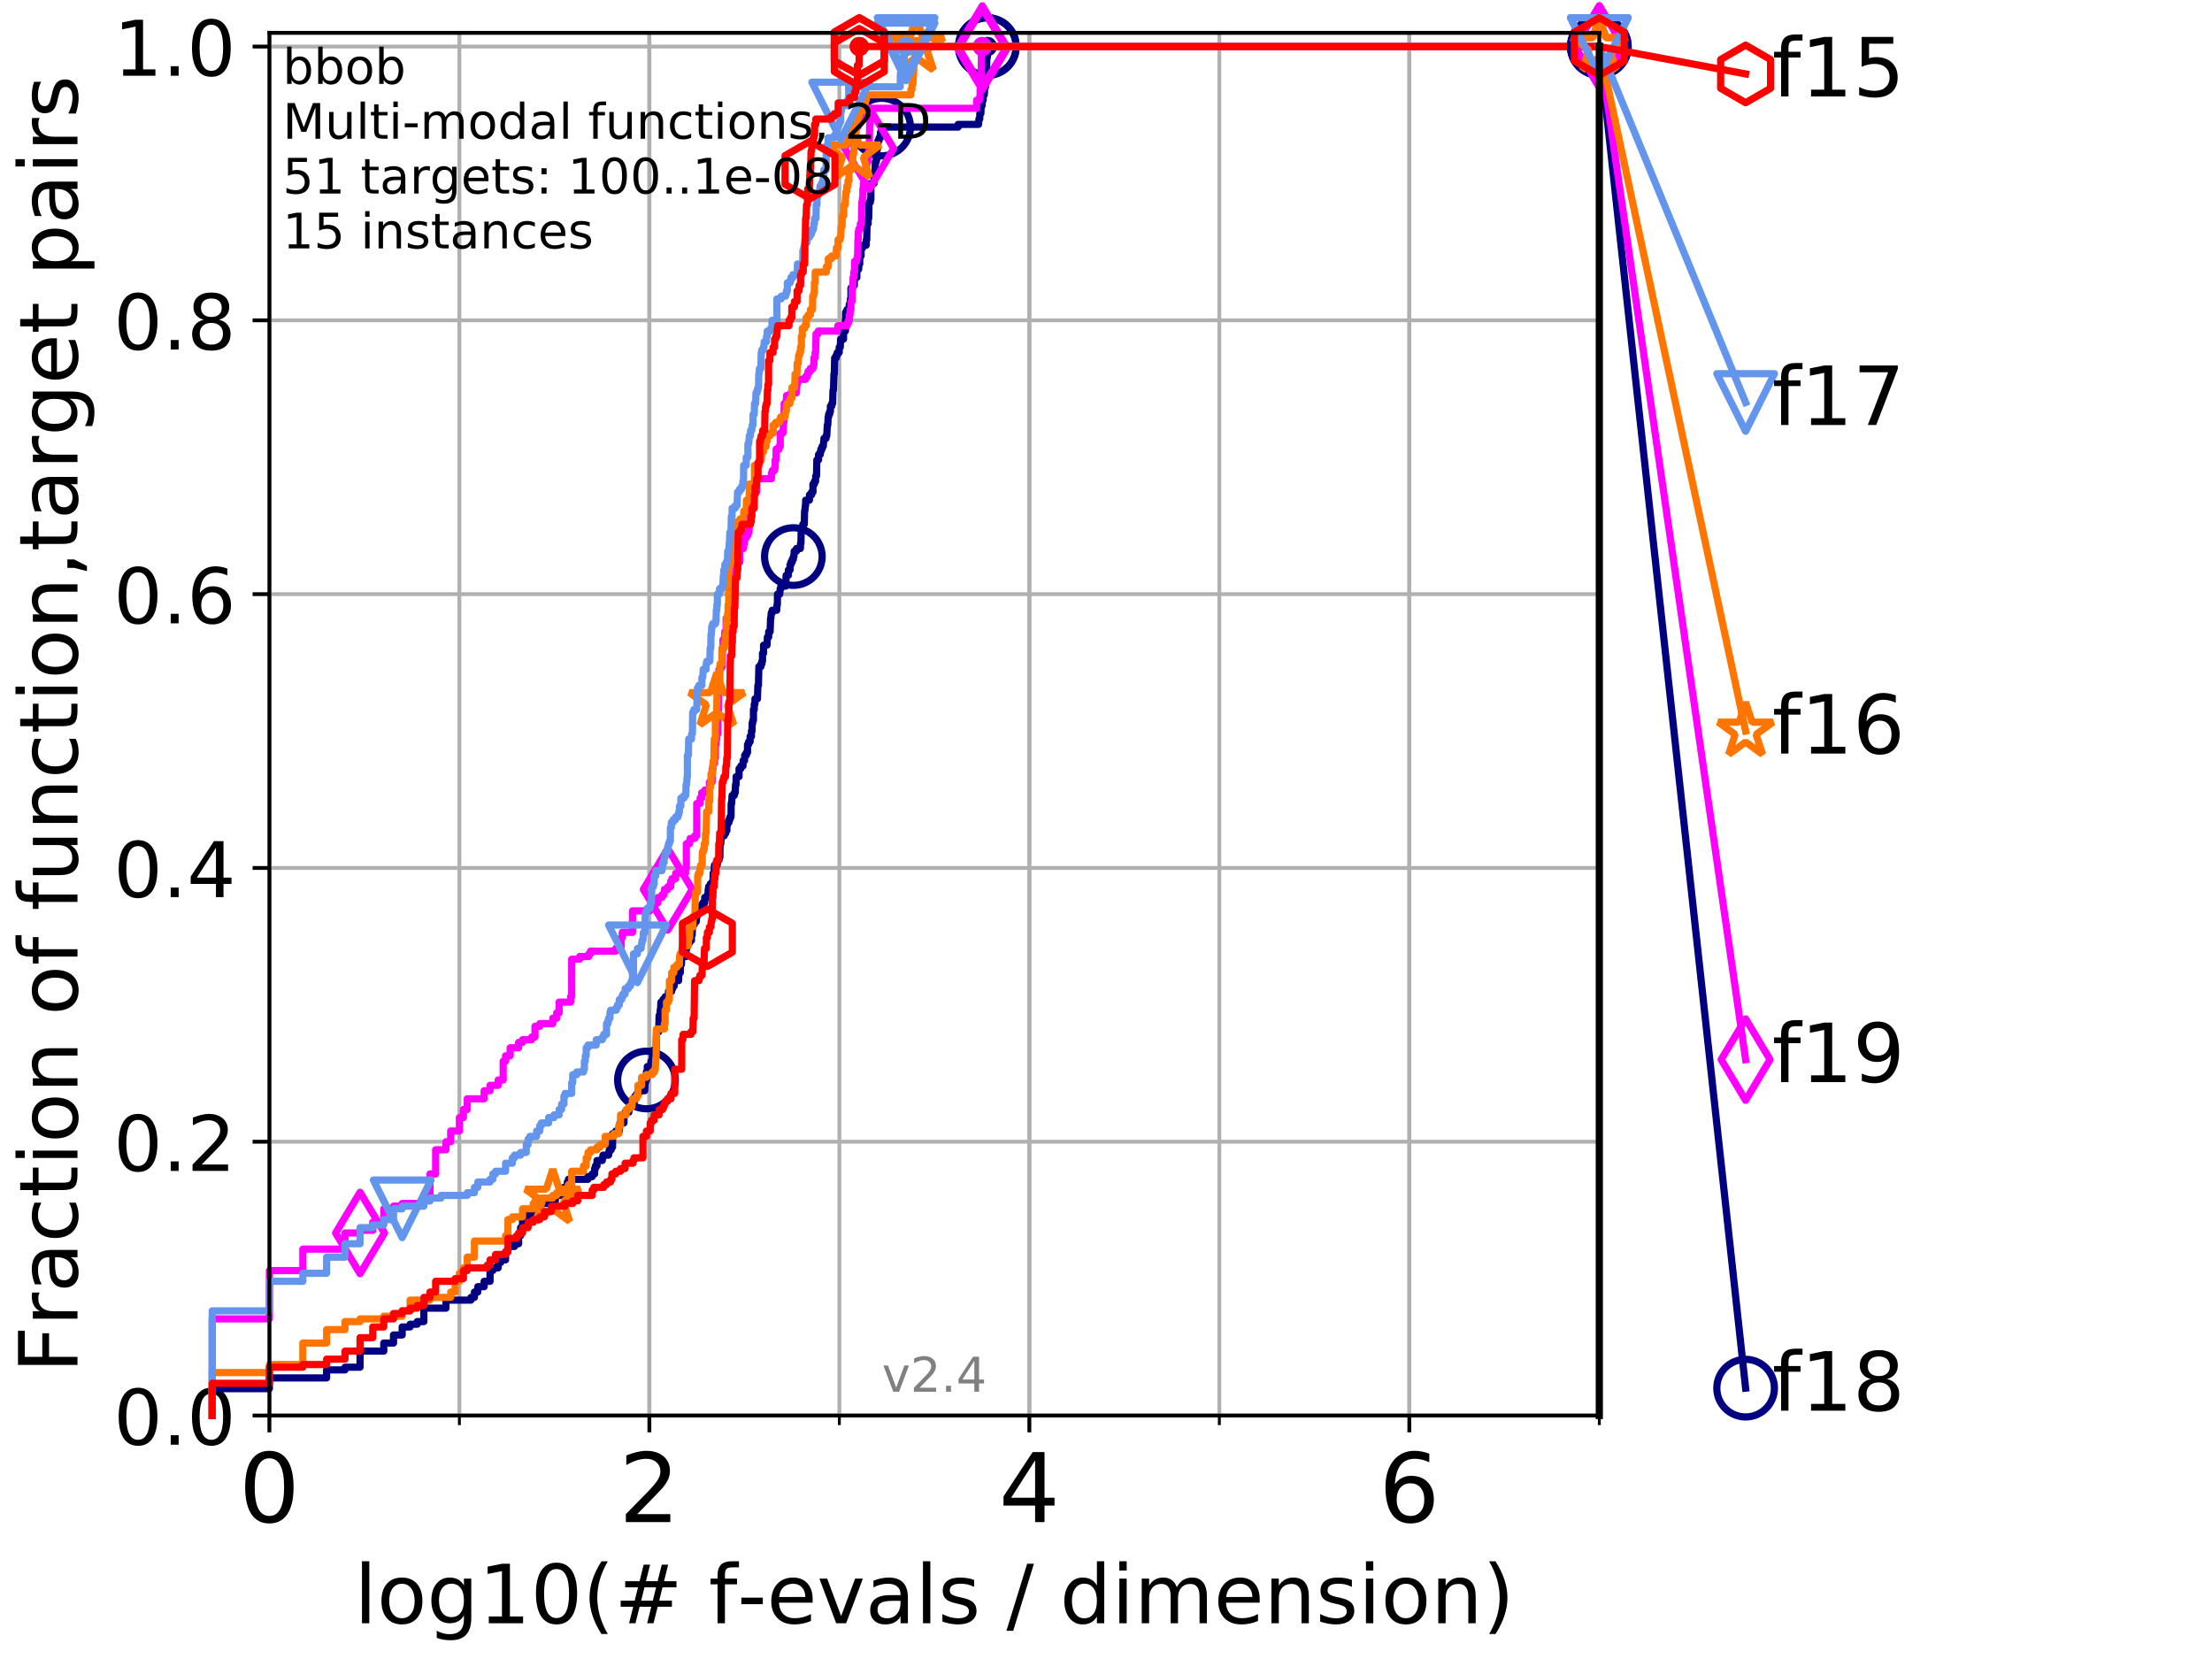 <?xml version="1.0" encoding="utf-8" standalone="no"?>
<!DOCTYPE svg PUBLIC "-//W3C//DTD SVG 1.1//EN"
  "http://www.w3.org/Graphics/SVG/1.1/DTD/svg11.dtd">
<!-- Created with matplotlib (http://matplotlib.org/) -->
<svg height="345.6pt" version="1.1" viewBox="0 0 460.8 345.6" width="460.8pt" xmlns="http://www.w3.org/2000/svg" xmlns:xlink="http://www.w3.org/1999/xlink">
 <defs>
  <style type="text/css">
*{stroke-linecap:butt;stroke-linejoin:round;}
  </style>
 </defs>
 <g id="figure_1">
  <g id="patch_1">
   <path d="M 0 345.6 
L 460.8 345.6 
L 460.8 0 
L 0 0 
z
" style="fill:#ffffff;"/>
  </g>
  <g id="axes_1">
   <g id="patch_2">
    <path d="M 56.12 294.88 
L 333.168 294.88 
L 333.168 6.845 
L 56.12 6.845 
z
" style="fill:#ffffff;"/>
   </g>
   <g id="matplotlib.axis_1">
    <g id="xtick_1">
     <g id="line2d_1">
      <path clip-path="url(#pdc94d5854f)" d="M 56.12 294.88 
L 56.12 6.845 
" style="fill:none;stroke:#b0b0b0;stroke-linecap:square;stroke-width:0.8;"/>
     </g>
     <g id="line2d_2">
      <defs>
       <path d="M 0 0 
L 0 3.5 
" id="mcac81811f6" style="stroke:#000000;stroke-width:0.8;"/>
      </defs>
      <g>
       <use style="stroke:#000000;stroke-width:0.8;" x="56.12" xlink:href="#mcac81811f6" y="294.88"/>
      </g>
     </g>
     <g id="text_1">
      <!-- 0 -->
      <defs>
       <path d="M 31.781 66.406 
Q 24.172 66.406 20.328 58.906 
Q 16.5 51.422 16.5 36.375 
Q 16.5 21.391 20.328 13.891 
Q 24.172 6.391 31.781 6.391 
Q 39.453 6.391 43.281 13.891 
Q 47.125 21.391 47.125 36.375 
Q 47.125 51.422 43.281 58.906 
Q 39.453 66.406 31.781 66.406 
z
M 31.781 74.219 
Q 44.047 74.219 50.516 64.516 
Q 56.984 54.828 56.984 36.375 
Q 56.984 17.969 50.516 8.266 
Q 44.047 -1.422 31.781 -1.422 
Q 19.531 -1.422 13.062 8.266 
Q 6.594 17.969 6.594 36.375 
Q 6.594 54.828 13.062 64.516 
Q 19.531 74.219 31.781 74.219 
z
" id="DejaVuSans-30"/>
      </defs>
      <g transform="translate(49.758 317.077)scale(0.2 -0.2)">
       <use xlink:href="#DejaVuSans-30"/>
      </g>
     </g>
    </g>
    <g id="xtick_2">
     <g id="line2d_3">
      <path clip-path="url(#pdc94d5854f)" d="M 135.277 294.88 
L 135.277 6.845 
" style="fill:none;stroke:#b0b0b0;stroke-linecap:square;stroke-width:0.8;"/>
     </g>
     <g id="line2d_4">
      <g>
       <use style="stroke:#000000;stroke-width:0.8;" x="135.277" xlink:href="#mcac81811f6" y="294.88"/>
      </g>
     </g>
     <g id="text_2">
      <!-- 2 -->
      <defs>
       <path d="M 19.188 8.297 
L 53.609 8.297 
L 53.609 0 
L 7.328 0 
L 7.328 8.297 
Q 12.938 14.109 22.625 23.891 
Q 32.328 33.688 34.812 36.531 
Q 39.547 41.844 41.422 45.531 
Q 43.312 49.219 43.312 52.781 
Q 43.312 58.594 39.234 62.25 
Q 35.156 65.922 28.609 65.922 
Q 23.969 65.922 18.812 64.312 
Q 13.672 62.703 7.812 59.422 
L 7.812 69.391 
Q 13.766 71.781 18.938 73 
Q 24.125 74.219 28.422 74.219 
Q 39.75 74.219 46.484 68.547 
Q 53.219 62.891 53.219 53.422 
Q 53.219 48.922 51.531 44.891 
Q 49.859 40.875 45.406 35.406 
Q 44.188 33.984 37.641 27.219 
Q 31.109 20.453 19.188 8.297 
z
" id="DejaVuSans-32"/>
      </defs>
      <g transform="translate(128.914 317.077)scale(0.2 -0.2)">
       <use xlink:href="#DejaVuSans-32"/>
      </g>
     </g>
    </g>
    <g id="xtick_3">
     <g id="line2d_5">
      <path clip-path="url(#pdc94d5854f)" d="M 214.433 294.88 
L 214.433 6.845 
" style="fill:none;stroke:#b0b0b0;stroke-linecap:square;stroke-width:0.8;"/>
     </g>
     <g id="line2d_6">
      <g>
       <use style="stroke:#000000;stroke-width:0.8;" x="214.433" xlink:href="#mcac81811f6" y="294.88"/>
      </g>
     </g>
     <g id="text_3">
      <!-- 4 -->
      <defs>
       <path d="M 37.797 64.312 
L 12.891 25.391 
L 37.797 25.391 
z
M 35.203 72.906 
L 47.609 72.906 
L 47.609 25.391 
L 58.016 25.391 
L 58.016 17.188 
L 47.609 17.188 
L 47.609 0 
L 37.797 0 
L 37.797 17.188 
L 4.891 17.188 
L 4.891 26.703 
z
" id="DejaVuSans-34"/>
      </defs>
      <g transform="translate(208.071 317.077)scale(0.2 -0.2)">
       <use xlink:href="#DejaVuSans-34"/>
      </g>
     </g>
    </g>
    <g id="xtick_4">
     <g id="line2d_7">
      <path clip-path="url(#pdc94d5854f)" d="M 293.59 294.88 
L 293.59 6.845 
" style="fill:none;stroke:#b0b0b0;stroke-linecap:square;stroke-width:0.8;"/>
     </g>
     <g id="line2d_8">
      <g>
       <use style="stroke:#000000;stroke-width:0.8;" x="293.59" xlink:href="#mcac81811f6" y="294.88"/>
      </g>
     </g>
     <g id="text_4">
      <!-- 6 -->
      <defs>
       <path d="M 33.016 40.375 
Q 26.375 40.375 22.484 35.828 
Q 18.609 31.297 18.609 23.391 
Q 18.609 15.531 22.484 10.953 
Q 26.375 6.391 33.016 6.391 
Q 39.656 6.391 43.531 10.953 
Q 47.406 15.531 47.406 23.391 
Q 47.406 31.297 43.531 35.828 
Q 39.656 40.375 33.016 40.375 
z
M 52.594 71.297 
L 52.594 62.312 
Q 48.875 64.062 45.094 64.984 
Q 41.312 65.922 37.594 65.922 
Q 27.828 65.922 22.672 59.328 
Q 17.531 52.734 16.797 39.406 
Q 19.672 43.656 24.016 45.922 
Q 28.375 48.188 33.594 48.188 
Q 44.578 48.188 50.953 41.516 
Q 57.328 34.859 57.328 23.391 
Q 57.328 12.156 50.688 5.359 
Q 44.047 -1.422 33.016 -1.422 
Q 20.359 -1.422 13.672 8.266 
Q 6.984 17.969 6.984 36.375 
Q 6.984 53.656 15.188 63.938 
Q 23.391 74.219 37.203 74.219 
Q 40.922 74.219 44.703 73.484 
Q 48.484 72.75 52.594 71.297 
z
" id="DejaVuSans-36"/>
      </defs>
      <g transform="translate(287.227 317.077)scale(0.2 -0.2)">
       <use xlink:href="#DejaVuSans-36"/>
      </g>
     </g>
    </g>
    <g id="xtick_5">
     <g id="line2d_9">
      <path clip-path="url(#pdc94d5854f)" d="M 56.12 294.88 
L 56.12 6.845 
" style="fill:none;stroke:#b0b0b0;stroke-linecap:square;stroke-width:0.8;"/>
     </g>
     <g id="line2d_10">
      <defs>
       <path d="M 0 0 
L 0 2 
" id="m1915663a47" style="stroke:#000000;stroke-width:0.6;"/>
      </defs>
      <g>
       <use style="stroke:#000000;stroke-width:0.6;" x="56.12" xlink:href="#m1915663a47" y="294.88"/>
      </g>
     </g>
    </g>
    <g id="xtick_6">
     <g id="line2d_11">
      <path clip-path="url(#pdc94d5854f)" d="M 95.698 294.88 
L 95.698 6.845 
" style="fill:none;stroke:#b0b0b0;stroke-linecap:square;stroke-width:0.8;"/>
     </g>
     <g id="line2d_12">
      <g>
       <use style="stroke:#000000;stroke-width:0.6;" x="95.698" xlink:href="#m1915663a47" y="294.88"/>
      </g>
     </g>
    </g>
    <g id="xtick_7">
     <g id="line2d_13">
      <path clip-path="url(#pdc94d5854f)" d="M 135.277 294.88 
L 135.277 6.845 
" style="fill:none;stroke:#b0b0b0;stroke-linecap:square;stroke-width:0.8;"/>
     </g>
     <g id="line2d_14">
      <g>
       <use style="stroke:#000000;stroke-width:0.6;" x="135.277" xlink:href="#m1915663a47" y="294.88"/>
      </g>
     </g>
    </g>
    <g id="xtick_8">
     <g id="line2d_15">
      <path clip-path="url(#pdc94d5854f)" d="M 174.855 294.88 
L 174.855 6.845 
" style="fill:none;stroke:#b0b0b0;stroke-linecap:square;stroke-width:0.8;"/>
     </g>
     <g id="line2d_16">
      <g>
       <use style="stroke:#000000;stroke-width:0.6;" x="174.855" xlink:href="#m1915663a47" y="294.88"/>
      </g>
     </g>
    </g>
    <g id="xtick_9">
     <g id="line2d_17">
      <path clip-path="url(#pdc94d5854f)" d="M 214.433 294.88 
L 214.433 6.845 
" style="fill:none;stroke:#b0b0b0;stroke-linecap:square;stroke-width:0.8;"/>
     </g>
     <g id="line2d_18">
      <g>
       <use style="stroke:#000000;stroke-width:0.6;" x="214.433" xlink:href="#m1915663a47" y="294.88"/>
      </g>
     </g>
    </g>
    <g id="xtick_10">
     <g id="line2d_19">
      <path clip-path="url(#pdc94d5854f)" d="M 254.011 294.88 
L 254.011 6.845 
" style="fill:none;stroke:#b0b0b0;stroke-linecap:square;stroke-width:0.8;"/>
     </g>
     <g id="line2d_20">
      <g>
       <use style="stroke:#000000;stroke-width:0.6;" x="254.011" xlink:href="#m1915663a47" y="294.88"/>
      </g>
     </g>
    </g>
    <g id="xtick_11">
     <g id="line2d_21">
      <path clip-path="url(#pdc94d5854f)" d="M 293.59 294.88 
L 293.59 6.845 
" style="fill:none;stroke:#b0b0b0;stroke-linecap:square;stroke-width:0.8;"/>
     </g>
     <g id="line2d_22">
      <g>
       <use style="stroke:#000000;stroke-width:0.6;" x="293.59" xlink:href="#m1915663a47" y="294.88"/>
      </g>
     </g>
    </g>
    <g id="xtick_12">
     <g id="line2d_23">
      <path clip-path="url(#pdc94d5854f)" d="M 333.168 294.88 
L 333.168 6.845 
" style="fill:none;stroke:#b0b0b0;stroke-linecap:square;stroke-width:0.8;"/>
     </g>
     <g id="line2d_24">
      <g>
       <use style="stroke:#000000;stroke-width:0.6;" x="333.168" xlink:href="#m1915663a47" y="294.88"/>
      </g>
     </g>
    </g>
    <g id="text_5">
     <!-- log10(# f-evals / dimension) -->
     <defs>
      <path d="M 9.422 75.984 
L 18.406 75.984 
L 18.406 0 
L 9.422 0 
z
" id="DejaVuSans-6c"/>
      <path d="M 30.609 48.391 
Q 23.391 48.391 19.188 42.75 
Q 14.984 37.109 14.984 27.297 
Q 14.984 17.484 19.156 11.844 
Q 23.344 6.203 30.609 6.203 
Q 37.797 6.203 41.984 11.859 
Q 46.188 17.531 46.188 27.297 
Q 46.188 37.016 41.984 42.703 
Q 37.797 48.391 30.609 48.391 
z
M 30.609 56 
Q 42.328 56 49.016 48.375 
Q 55.719 40.766 55.719 27.297 
Q 55.719 13.875 49.016 6.219 
Q 42.328 -1.422 30.609 -1.422 
Q 18.844 -1.422 12.172 6.219 
Q 5.516 13.875 5.516 27.297 
Q 5.516 40.766 12.172 48.375 
Q 18.844 56 30.609 56 
z
" id="DejaVuSans-6f"/>
      <path d="M 45.406 27.984 
Q 45.406 37.75 41.375 43.109 
Q 37.359 48.484 30.078 48.484 
Q 22.859 48.484 18.828 43.109 
Q 14.797 37.75 14.797 27.984 
Q 14.797 18.266 18.828 12.891 
Q 22.859 7.516 30.078 7.516 
Q 37.359 7.516 41.375 12.891 
Q 45.406 18.266 45.406 27.984 
z
M 54.391 6.781 
Q 54.391 -7.172 48.188 -13.984 
Q 42 -20.797 29.203 -20.797 
Q 24.469 -20.797 20.266 -20.094 
Q 16.062 -19.391 12.109 -17.922 
L 12.109 -9.188 
Q 16.062 -11.328 19.922 -12.344 
Q 23.781 -13.375 27.781 -13.375 
Q 36.625 -13.375 41.016 -8.766 
Q 45.406 -4.156 45.406 5.172 
L 45.406 9.625 
Q 42.625 4.781 38.281 2.391 
Q 33.938 0 27.875 0 
Q 17.828 0 11.672 7.656 
Q 5.516 15.328 5.516 27.984 
Q 5.516 40.672 11.672 48.328 
Q 17.828 56 27.875 56 
Q 33.938 56 38.281 53.609 
Q 42.625 51.219 45.406 46.391 
L 45.406 54.688 
L 54.391 54.688 
z
" id="DejaVuSans-67"/>
      <path d="M 12.406 8.297 
L 28.516 8.297 
L 28.516 63.922 
L 10.984 60.406 
L 10.984 69.391 
L 28.422 72.906 
L 38.281 72.906 
L 38.281 8.297 
L 54.391 8.297 
L 54.391 0 
L 12.406 0 
z
" id="DejaVuSans-31"/>
      <path d="M 31 75.875 
Q 24.469 64.656 21.281 53.656 
Q 18.109 42.672 18.109 31.391 
Q 18.109 20.125 21.312 9.062 
Q 24.516 -2 31 -13.188 
L 23.188 -13.188 
Q 15.875 -1.703 12.234 9.375 
Q 8.594 20.453 8.594 31.391 
Q 8.594 42.281 12.203 53.312 
Q 15.828 64.359 23.188 75.875 
z
" id="DejaVuSans-28"/>
      <path d="M 51.125 44 
L 36.922 44 
L 32.812 27.688 
L 47.125 27.688 
z
M 43.797 71.781 
L 38.719 51.516 
L 52.984 51.516 
L 58.109 71.781 
L 65.922 71.781 
L 60.891 51.516 
L 76.125 51.516 
L 76.125 44 
L 58.984 44 
L 54.984 27.688 
L 70.516 27.688 
L 70.516 20.219 
L 53.078 20.219 
L 48 0 
L 40.188 0 
L 45.219 20.219 
L 30.906 20.219 
L 25.875 0 
L 18.016 0 
L 23.094 20.219 
L 7.719 20.219 
L 7.719 27.688 
L 24.906 27.688 
L 29 44 
L 13.281 44 
L 13.281 51.516 
L 30.906 51.516 
L 35.891 71.781 
z
" id="DejaVuSans-23"/>
      <path id="DejaVuSans-20"/>
      <path d="M 37.109 75.984 
L 37.109 68.5 
L 28.516 68.5 
Q 23.688 68.5 21.797 66.547 
Q 19.922 64.594 19.922 59.516 
L 19.922 54.688 
L 34.719 54.688 
L 34.719 47.703 
L 19.922 47.703 
L 19.922 0 
L 10.891 0 
L 10.891 47.703 
L 2.297 47.703 
L 2.297 54.688 
L 10.891 54.688 
L 10.891 58.5 
Q 10.891 67.625 15.141 71.797 
Q 19.391 75.984 28.609 75.984 
z
" id="DejaVuSans-66"/>
      <path d="M 4.891 31.391 
L 31.203 31.391 
L 31.203 23.391 
L 4.891 23.391 
z
" id="DejaVuSans-2d"/>
      <path d="M 56.203 29.594 
L 56.203 25.203 
L 14.891 25.203 
Q 15.484 15.922 20.484 11.062 
Q 25.484 6.203 34.422 6.203 
Q 39.594 6.203 44.453 7.469 
Q 49.312 8.734 54.109 11.281 
L 54.109 2.781 
Q 49.266 0.734 44.188 -0.344 
Q 39.109 -1.422 33.891 -1.422 
Q 20.797 -1.422 13.156 6.188 
Q 5.516 13.812 5.516 26.812 
Q 5.516 40.234 12.766 48.109 
Q 20.016 56 32.328 56 
Q 43.359 56 49.781 48.891 
Q 56.203 41.797 56.203 29.594 
z
M 47.219 32.234 
Q 47.125 39.594 43.094 43.984 
Q 39.062 48.391 32.422 48.391 
Q 24.906 48.391 20.391 44.141 
Q 15.875 39.891 15.188 32.172 
z
" id="DejaVuSans-65"/>
      <path d="M 2.984 54.688 
L 12.5 54.688 
L 29.594 8.797 
L 46.688 54.688 
L 56.203 54.688 
L 35.688 0 
L 23.484 0 
z
" id="DejaVuSans-76"/>
      <path d="M 34.281 27.484 
Q 23.391 27.484 19.188 25 
Q 14.984 22.516 14.984 16.5 
Q 14.984 11.719 18.141 8.906 
Q 21.297 6.109 26.703 6.109 
Q 34.188 6.109 38.703 11.406 
Q 43.219 16.703 43.219 25.484 
L 43.219 27.484 
z
M 52.203 31.203 
L 52.203 0 
L 43.219 0 
L 43.219 8.297 
Q 40.141 3.328 35.547 0.953 
Q 30.953 -1.422 24.312 -1.422 
Q 15.922 -1.422 10.953 3.297 
Q 6 8.016 6 15.922 
Q 6 25.141 12.172 29.828 
Q 18.359 34.516 30.609 34.516 
L 43.219 34.516 
L 43.219 35.406 
Q 43.219 41.609 39.141 45 
Q 35.062 48.391 27.688 48.391 
Q 23 48.391 18.547 47.266 
Q 14.109 46.141 10.016 43.891 
L 10.016 52.203 
Q 14.938 54.109 19.578 55.047 
Q 24.219 56 28.609 56 
Q 40.484 56 46.344 49.844 
Q 52.203 43.703 52.203 31.203 
z
" id="DejaVuSans-61"/>
      <path d="M 44.281 53.078 
L 44.281 44.578 
Q 40.484 46.531 36.375 47.5 
Q 32.281 48.484 27.875 48.484 
Q 21.188 48.484 17.844 46.438 
Q 14.5 44.391 14.5 40.281 
Q 14.5 37.156 16.891 35.375 
Q 19.281 33.594 26.516 31.984 
L 29.594 31.297 
Q 39.156 29.25 43.188 25.516 
Q 47.219 21.781 47.219 15.094 
Q 47.219 7.469 41.188 3.016 
Q 35.156 -1.422 24.609 -1.422 
Q 20.219 -1.422 15.453 -0.562 
Q 10.688 0.297 5.422 2 
L 5.422 11.281 
Q 10.406 8.688 15.234 7.391 
Q 20.062 6.109 24.812 6.109 
Q 31.156 6.109 34.562 8.281 
Q 37.984 10.453 37.984 14.406 
Q 37.984 18.062 35.516 20.016 
Q 33.062 21.969 24.703 23.781 
L 21.578 24.516 
Q 13.234 26.266 9.516 29.906 
Q 5.812 33.547 5.812 39.891 
Q 5.812 47.609 11.281 51.797 
Q 16.75 56 26.812 56 
Q 31.781 56 36.172 55.266 
Q 40.578 54.547 44.281 53.078 
z
" id="DejaVuSans-73"/>
      <path d="M 25.391 72.906 
L 33.688 72.906 
L 8.297 -9.281 
L 0 -9.281 
z
" id="DejaVuSans-2f"/>
      <path d="M 45.406 46.391 
L 45.406 75.984 
L 54.391 75.984 
L 54.391 0 
L 45.406 0 
L 45.406 8.203 
Q 42.578 3.328 38.25 0.953 
Q 33.938 -1.422 27.875 -1.422 
Q 17.969 -1.422 11.734 6.484 
Q 5.516 14.406 5.516 27.297 
Q 5.516 40.188 11.734 48.094 
Q 17.969 56 27.875 56 
Q 33.938 56 38.25 53.625 
Q 42.578 51.266 45.406 46.391 
z
M 14.797 27.297 
Q 14.797 17.391 18.875 11.75 
Q 22.953 6.109 30.078 6.109 
Q 37.203 6.109 41.297 11.75 
Q 45.406 17.391 45.406 27.297 
Q 45.406 37.203 41.297 42.844 
Q 37.203 48.484 30.078 48.484 
Q 22.953 48.484 18.875 42.844 
Q 14.797 37.203 14.797 27.297 
z
" id="DejaVuSans-64"/>
      <path d="M 9.422 54.688 
L 18.406 54.688 
L 18.406 0 
L 9.422 0 
z
M 9.422 75.984 
L 18.406 75.984 
L 18.406 64.594 
L 9.422 64.594 
z
" id="DejaVuSans-69"/>
      <path d="M 52 44.188 
Q 55.375 50.25 60.062 53.125 
Q 64.75 56 71.094 56 
Q 79.641 56 84.281 50.016 
Q 88.922 44.047 88.922 33.016 
L 88.922 0 
L 79.891 0 
L 79.891 32.719 
Q 79.891 40.578 77.094 44.375 
Q 74.312 48.188 68.609 48.188 
Q 61.625 48.188 57.562 43.547 
Q 53.516 38.922 53.516 30.906 
L 53.516 0 
L 44.484 0 
L 44.484 32.719 
Q 44.484 40.625 41.703 44.406 
Q 38.922 48.188 33.109 48.188 
Q 26.219 48.188 22.156 43.531 
Q 18.109 38.875 18.109 30.906 
L 18.109 0 
L 9.078 0 
L 9.078 54.688 
L 18.109 54.688 
L 18.109 46.188 
Q 21.188 51.219 25.484 53.609 
Q 29.781 56 35.688 56 
Q 41.656 56 45.828 52.969 
Q 50 49.953 52 44.188 
z
" id="DejaVuSans-6d"/>
      <path d="M 54.891 33.016 
L 54.891 0 
L 45.906 0 
L 45.906 32.719 
Q 45.906 40.484 42.875 44.328 
Q 39.844 48.188 33.797 48.188 
Q 26.516 48.188 22.312 43.547 
Q 18.109 38.922 18.109 30.906 
L 18.109 0 
L 9.078 0 
L 9.078 54.688 
L 18.109 54.688 
L 18.109 46.188 
Q 21.344 51.125 25.703 53.562 
Q 30.078 56 35.797 56 
Q 45.219 56 50.047 50.172 
Q 54.891 44.344 54.891 33.016 
z
" id="DejaVuSans-6e"/>
      <path d="M 8.016 75.875 
L 15.828 75.875 
Q 23.141 64.359 26.781 53.312 
Q 30.422 42.281 30.422 31.391 
Q 30.422 20.453 26.781 9.375 
Q 23.141 -1.703 15.828 -13.188 
L 8.016 -13.188 
Q 14.5 -2 17.703 9.062 
Q 20.906 20.125 20.906 31.391 
Q 20.906 42.672 17.703 53.656 
Q 14.5 64.656 8.016 75.875 
z
" id="DejaVuSans-29"/>
     </defs>
     <g transform="translate(73.803 338.154)scale(0.17 -0.17)">
      <use xlink:href="#DejaVuSans-6c"/>
      <use x="27.783" xlink:href="#DejaVuSans-6f"/>
      <use x="88.965" xlink:href="#DejaVuSans-67"/>
      <use x="152.441" xlink:href="#DejaVuSans-31"/>
      <use x="216.064" xlink:href="#DejaVuSans-30"/>
      <use x="279.688" xlink:href="#DejaVuSans-28"/>
      <use x="318.701" xlink:href="#DejaVuSans-23"/>
      <use x="402.49" xlink:href="#DejaVuSans-20"/>
      <use x="434.277" xlink:href="#DejaVuSans-66"/>
      <use x="469.404" xlink:href="#DejaVuSans-2d"/>
      <use x="505.488" xlink:href="#DejaVuSans-65"/>
      <use x="567.012" xlink:href="#DejaVuSans-76"/>
      <use x="626.191" xlink:href="#DejaVuSans-61"/>
      <use x="687.471" xlink:href="#DejaVuSans-6c"/>
      <use x="715.254" xlink:href="#DejaVuSans-73"/>
      <use x="767.354" xlink:href="#DejaVuSans-20"/>
      <use x="799.141" xlink:href="#DejaVuSans-2f"/>
      <use x="832.832" xlink:href="#DejaVuSans-20"/>
      <use x="864.619" xlink:href="#DejaVuSans-64"/>
      <use x="928.096" xlink:href="#DejaVuSans-69"/>
      <use x="955.879" xlink:href="#DejaVuSans-6d"/>
      <use x="1053.291" xlink:href="#DejaVuSans-65"/>
      <use x="1114.814" xlink:href="#DejaVuSans-6e"/>
      <use x="1178.193" xlink:href="#DejaVuSans-73"/>
      <use x="1230.293" xlink:href="#DejaVuSans-69"/>
      <use x="1258.076" xlink:href="#DejaVuSans-6f"/>
      <use x="1319.258" xlink:href="#DejaVuSans-6e"/>
      <use x="1382.637" xlink:href="#DejaVuSans-29"/>
     </g>
    </g>
   </g>
   <g id="matplotlib.axis_2">
    <g id="ytick_1">
     <g id="line2d_25">
      <path clip-path="url(#pdc94d5854f)" d="M 56.12 294.88 
L 333.168 294.88 
" style="fill:none;stroke:#b0b0b0;stroke-linecap:square;stroke-width:0.8;"/>
     </g>
     <g id="line2d_26">
      <defs>
       <path d="M 0 0 
L -3.5 0 
" id="m7a35b35238" style="stroke:#000000;stroke-width:0.8;"/>
      </defs>
      <g>
       <use style="stroke:#000000;stroke-width:0.8;" x="56.12" xlink:href="#m7a35b35238" y="294.88"/>
      </g>
     </g>
     <g id="text_6">
      <!-- 0.0 -->
      <defs>
       <path d="M 10.688 12.406 
L 21 12.406 
L 21 0 
L 10.688 0 
z
" id="DejaVuSans-2e"/>
      </defs>
      <g transform="translate(23.675 300.959)scale(0.16 -0.16)">
       <use xlink:href="#DejaVuSans-30"/>
       <use x="63.623" xlink:href="#DejaVuSans-2e"/>
       <use x="95.41" xlink:href="#DejaVuSans-30"/>
      </g>
     </g>
    </g>
    <g id="ytick_2">
     <g id="line2d_27">
      <path clip-path="url(#pdc94d5854f)" d="M 56.12 237.843 
L 333.168 237.843 
" style="fill:none;stroke:#b0b0b0;stroke-linecap:square;stroke-width:0.8;"/>
     </g>
     <g id="line2d_28">
      <g>
       <use style="stroke:#000000;stroke-width:0.8;" x="56.12" xlink:href="#m7a35b35238" y="237.843"/>
      </g>
     </g>
     <g id="text_7">
      <!-- 0.2 -->
      <g transform="translate(23.675 243.922)scale(0.16 -0.16)">
       <use xlink:href="#DejaVuSans-30"/>
       <use x="63.623" xlink:href="#DejaVuSans-2e"/>
       <use x="95.41" xlink:href="#DejaVuSans-32"/>
      </g>
     </g>
    </g>
    <g id="ytick_3">
     <g id="line2d_29">
      <path clip-path="url(#pdc94d5854f)" d="M 56.12 180.807 
L 333.168 180.807 
" style="fill:none;stroke:#b0b0b0;stroke-linecap:square;stroke-width:0.8;"/>
     </g>
     <g id="line2d_30">
      <g>
       <use style="stroke:#000000;stroke-width:0.8;" x="56.12" xlink:href="#m7a35b35238" y="180.807"/>
      </g>
     </g>
     <g id="text_8">
      <!-- 0.4 -->
      <g transform="translate(23.675 186.886)scale(0.16 -0.16)">
       <use xlink:href="#DejaVuSans-30"/>
       <use x="63.623" xlink:href="#DejaVuSans-2e"/>
       <use x="95.41" xlink:href="#DejaVuSans-34"/>
      </g>
     </g>
    </g>
    <g id="ytick_4">
     <g id="line2d_31">
      <path clip-path="url(#pdc94d5854f)" d="M 56.12 123.77 
L 333.168 123.77 
" style="fill:none;stroke:#b0b0b0;stroke-linecap:square;stroke-width:0.8;"/>
     </g>
     <g id="line2d_32">
      <g>
       <use style="stroke:#000000;stroke-width:0.8;" x="56.12" xlink:href="#m7a35b35238" y="123.77"/>
      </g>
     </g>
     <g id="text_9">
      <!-- 0.6 -->
      <g transform="translate(23.675 129.849)scale(0.16 -0.16)">
       <use xlink:href="#DejaVuSans-30"/>
       <use x="63.623" xlink:href="#DejaVuSans-2e"/>
       <use x="95.41" xlink:href="#DejaVuSans-36"/>
      </g>
     </g>
    </g>
    <g id="ytick_5">
     <g id="line2d_33">
      <path clip-path="url(#pdc94d5854f)" d="M 56.12 66.734 
L 333.168 66.734 
" style="fill:none;stroke:#b0b0b0;stroke-linecap:square;stroke-width:0.8;"/>
     </g>
     <g id="line2d_34">
      <g>
       <use style="stroke:#000000;stroke-width:0.8;" x="56.12" xlink:href="#m7a35b35238" y="66.734"/>
      </g>
     </g>
     <g id="text_10">
      <!-- 0.8 -->
      <defs>
       <path d="M 31.781 34.625 
Q 24.75 34.625 20.719 30.859 
Q 16.703 27.094 16.703 20.516 
Q 16.703 13.922 20.719 10.156 
Q 24.75 6.391 31.781 6.391 
Q 38.812 6.391 42.859 10.172 
Q 46.922 13.969 46.922 20.516 
Q 46.922 27.094 42.891 30.859 
Q 38.875 34.625 31.781 34.625 
z
M 21.922 38.812 
Q 15.578 40.375 12.031 44.719 
Q 8.5 49.078 8.5 55.328 
Q 8.5 64.062 14.719 69.141 
Q 20.953 74.219 31.781 74.219 
Q 42.672 74.219 48.875 69.141 
Q 55.078 64.062 55.078 55.328 
Q 55.078 49.078 51.531 44.719 
Q 48 40.375 41.703 38.812 
Q 48.828 37.156 52.797 32.312 
Q 56.781 27.484 56.781 20.516 
Q 56.781 9.906 50.312 4.234 
Q 43.844 -1.422 31.781 -1.422 
Q 19.734 -1.422 13.25 4.234 
Q 6.781 9.906 6.781 20.516 
Q 6.781 27.484 10.781 32.312 
Q 14.797 37.156 21.922 38.812 
z
M 18.312 54.391 
Q 18.312 48.734 21.844 45.562 
Q 25.391 42.391 31.781 42.391 
Q 38.141 42.391 41.719 45.562 
Q 45.312 48.734 45.312 54.391 
Q 45.312 60.062 41.719 63.234 
Q 38.141 66.406 31.781 66.406 
Q 25.391 66.406 21.844 63.234 
Q 18.312 60.062 18.312 54.391 
z
" id="DejaVuSans-38"/>
      </defs>
      <g transform="translate(23.675 72.812)scale(0.16 -0.16)">
       <use xlink:href="#DejaVuSans-30"/>
       <use x="63.623" xlink:href="#DejaVuSans-2e"/>
       <use x="95.41" xlink:href="#DejaVuSans-38"/>
      </g>
     </g>
    </g>
    <g id="ytick_6">
     <g id="line2d_35">
      <path clip-path="url(#pdc94d5854f)" d="M 56.12 9.697 
L 333.168 9.697 
" style="fill:none;stroke:#b0b0b0;stroke-linecap:square;stroke-width:0.8;"/>
     </g>
     <g id="line2d_36">
      <g>
       <use style="stroke:#000000;stroke-width:0.8;" x="56.12" xlink:href="#m7a35b35238" y="9.697"/>
      </g>
     </g>
     <g id="text_11">
      <!-- 1.0 -->
      <g transform="translate(23.675 15.776)scale(0.16 -0.16)">
       <use xlink:href="#DejaVuSans-31"/>
       <use x="63.623" xlink:href="#DejaVuSans-2e"/>
       <use x="95.41" xlink:href="#DejaVuSans-30"/>
      </g>
     </g>
    </g>
    <g id="text_12">
     <!-- Fraction of function,target pairs -->
     <defs>
      <path d="M 9.812 72.906 
L 51.703 72.906 
L 51.703 64.594 
L 19.672 64.594 
L 19.672 43.109 
L 48.578 43.109 
L 48.578 34.812 
L 19.672 34.812 
L 19.672 0 
L 9.812 0 
z
" id="DejaVuSans-46"/>
      <path d="M 41.109 46.297 
Q 39.594 47.172 37.812 47.578 
Q 36.031 48 33.891 48 
Q 26.266 48 22.188 43.047 
Q 18.109 38.094 18.109 28.812 
L 18.109 0 
L 9.078 0 
L 9.078 54.688 
L 18.109 54.688 
L 18.109 46.188 
Q 20.953 51.172 25.484 53.578 
Q 30.031 56 36.531 56 
Q 37.453 56 38.578 55.875 
Q 39.703 55.766 41.062 55.516 
z
" id="DejaVuSans-72"/>
      <path d="M 48.781 52.594 
L 48.781 44.188 
Q 44.969 46.297 41.141 47.344 
Q 37.312 48.391 33.406 48.391 
Q 24.656 48.391 19.812 42.844 
Q 14.984 37.312 14.984 27.297 
Q 14.984 17.281 19.812 11.734 
Q 24.656 6.203 33.406 6.203 
Q 37.312 6.203 41.141 7.25 
Q 44.969 8.297 48.781 10.406 
L 48.781 2.094 
Q 45.016 0.344 40.984 -0.531 
Q 36.969 -1.422 32.422 -1.422 
Q 20.062 -1.422 12.781 6.344 
Q 5.516 14.109 5.516 27.297 
Q 5.516 40.672 12.859 48.328 
Q 20.219 56 33.016 56 
Q 37.156 56 41.109 55.141 
Q 45.062 54.297 48.781 52.594 
z
" id="DejaVuSans-63"/>
      <path d="M 18.312 70.219 
L 18.312 54.688 
L 36.812 54.688 
L 36.812 47.703 
L 18.312 47.703 
L 18.312 18.016 
Q 18.312 11.328 20.141 9.422 
Q 21.969 7.516 27.594 7.516 
L 36.812 7.516 
L 36.812 0 
L 27.594 0 
Q 17.188 0 13.234 3.875 
Q 9.281 7.766 9.281 18.016 
L 9.281 47.703 
L 2.688 47.703 
L 2.688 54.688 
L 9.281 54.688 
L 9.281 70.219 
z
" id="DejaVuSans-74"/>
      <path d="M 8.5 21.578 
L 8.5 54.688 
L 17.484 54.688 
L 17.484 21.922 
Q 17.484 14.156 20.5 10.266 
Q 23.531 6.391 29.594 6.391 
Q 36.859 6.391 41.078 11.031 
Q 45.312 15.672 45.312 23.688 
L 45.312 54.688 
L 54.297 54.688 
L 54.297 0 
L 45.312 0 
L 45.312 8.406 
Q 42.047 3.422 37.719 1 
Q 33.406 -1.422 27.688 -1.422 
Q 18.266 -1.422 13.375 4.438 
Q 8.5 10.297 8.5 21.578 
z
M 31.109 56 
z
" id="DejaVuSans-75"/>
      <path d="M 11.719 12.406 
L 22.016 12.406 
L 22.016 4 
L 14.016 -11.625 
L 7.719 -11.625 
L 11.719 4 
z
" id="DejaVuSans-2c"/>
      <path d="M 18.109 8.203 
L 18.109 -20.797 
L 9.078 -20.797 
L 9.078 54.688 
L 18.109 54.688 
L 18.109 46.391 
Q 20.953 51.266 25.266 53.625 
Q 29.594 56 35.594 56 
Q 45.562 56 51.781 48.094 
Q 58.016 40.188 58.016 27.297 
Q 58.016 14.406 51.781 6.484 
Q 45.562 -1.422 35.594 -1.422 
Q 29.594 -1.422 25.266 0.953 
Q 20.953 3.328 18.109 8.203 
z
M 48.688 27.297 
Q 48.688 37.203 44.609 42.844 
Q 40.531 48.484 33.406 48.484 
Q 26.266 48.484 22.188 42.844 
Q 18.109 37.203 18.109 27.297 
Q 18.109 17.391 22.188 11.75 
Q 26.266 6.109 33.406 6.109 
Q 40.531 6.109 44.609 11.75 
Q 48.688 17.391 48.688 27.297 
z
" id="DejaVuSans-70"/>
     </defs>
     <g transform="translate(16.14 286.002)rotate(-90)scale(0.17 -0.17)">
      <use xlink:href="#DejaVuSans-46"/>
      <use x="57.41" xlink:href="#DejaVuSans-72"/>
      <use x="98.523" xlink:href="#DejaVuSans-61"/>
      <use x="159.803" xlink:href="#DejaVuSans-63"/>
      <use x="214.783" xlink:href="#DejaVuSans-74"/>
      <use x="253.992" xlink:href="#DejaVuSans-69"/>
      <use x="281.775" xlink:href="#DejaVuSans-6f"/>
      <use x="342.957" xlink:href="#DejaVuSans-6e"/>
      <use x="406.336" xlink:href="#DejaVuSans-20"/>
      <use x="438.123" xlink:href="#DejaVuSans-6f"/>
      <use x="499.305" xlink:href="#DejaVuSans-66"/>
      <use x="534.51" xlink:href="#DejaVuSans-20"/>
      <use x="566.297" xlink:href="#DejaVuSans-66"/>
      <use x="601.502" xlink:href="#DejaVuSans-75"/>
      <use x="664.881" xlink:href="#DejaVuSans-6e"/>
      <use x="728.26" xlink:href="#DejaVuSans-63"/>
      <use x="783.24" xlink:href="#DejaVuSans-74"/>
      <use x="822.449" xlink:href="#DejaVuSans-69"/>
      <use x="850.232" xlink:href="#DejaVuSans-6f"/>
      <use x="911.414" xlink:href="#DejaVuSans-6e"/>
      <use x="974.793" xlink:href="#DejaVuSans-2c"/>
      <use x="1006.58" xlink:href="#DejaVuSans-74"/>
      <use x="1045.789" xlink:href="#DejaVuSans-61"/>
      <use x="1107.068" xlink:href="#DejaVuSans-72"/>
      <use x="1148.166" xlink:href="#DejaVuSans-67"/>
      <use x="1211.643" xlink:href="#DejaVuSans-65"/>
      <use x="1273.166" xlink:href="#DejaVuSans-74"/>
      <use x="1312.375" xlink:href="#DejaVuSans-20"/>
      <use x="1344.162" xlink:href="#DejaVuSans-70"/>
      <use x="1407.639" xlink:href="#DejaVuSans-61"/>
      <use x="1468.918" xlink:href="#DejaVuSans-69"/>
      <use x="1496.701" xlink:href="#DejaVuSans-72"/>
      <use x="1537.814" xlink:href="#DejaVuSans-73"/>
     </g>
    </g>
   </g>
   <g id="line2d_37">
    <defs>
     <path d="M 0 1.5 
C 0.398 1.5 0.779 1.342 1.061 1.061 
C 1.342 0.779 1.5 0.398 1.5 0 
C 1.5 -0.398 1.342 -0.779 1.061 -1.061 
C 0.779 -1.342 0.398 -1.5 0 -1.5 
C -0.398 -1.5 -0.779 -1.342 -1.061 -1.061 
C -1.342 -0.779 -1.5 -0.398 -1.5 0 
C -1.5 0.398 -1.342 0.779 -1.061 1.061 
C -0.779 1.342 -0.398 1.5 0 1.5 
z
" id="m44df062603" style="stroke:#000080;"/>
    </defs>
    <g>
     <use style="fill:#000080;stroke:#000080;" x="205.687" xlink:href="#m44df062603" y="9.697"/>
     <use style="fill:#000080;stroke:#000080;" x="205.687" xlink:href="#m44df062603" y="9.697"/>
    </g>
   </g>
   <g id="line2d_38">
    <path d="M 44.206 294.88 
L 44.206 289.288 
L 56.12 289.288 
L 56.12 287.051 
L 68.034 287.051 
L 68.034 285.374 
L 71.87 285.374 
L 71.87 284.815 
L 75.004 284.815 
L 75.004 281.46 
L 79.949 281.46 
L 79.949 279.782 
L 81.973 279.782 
L 81.973 278.105 
L 83.784 278.105 
L 83.784 276.427 
L 85.422 276.427 
L 85.422 275.868 
L 86.918 275.868 
L 86.918 275.309 
L 88.294 275.309 
L 88.294 272.513 
L 92.905 272.513 
L 92.905 270.835 
L 98.101 270.835 
L 98.101 270.276 
L 98.832 270.276 
L 98.832 269.158 
L 99.534 269.158 
L 99.534 268.039 
L 100.857 268.039 
L 100.857 266.921 
L 102.085 266.921 
L 102.085 264.684 
L 102.668 264.684 
L 102.668 264.125 
L 103.777 264.125 
L 103.777 263.007 
L 104.306 263.007 
L 104.306 262.447 
L 105.317 262.447 
L 105.317 260.77 
L 105.802 260.77 
L 105.802 259.652 
L 107.177 259.652 
L 107.177 259.092 
L 108.037 259.092 
L 108.037 257.415 
L 108.451 257.415 
L 108.451 255.737 
L 108.856 255.737 
L 108.856 254.06 
L 109.637 254.06 
L 109.637 252.941 
L 111.448 252.941 
L 111.448 252.382 
L 112.122 252.382 
L 112.122 251.264 
L 112.45 251.264 
L 112.45 250.705 
L 114.293 250.705 
L 114.293 250.145 
L 115.691 250.145 
L 115.691 249.027 
L 116.984 249.027 
L 116.984 248.468 
L 117.475 248.468 
L 117.475 247.35 
L 118.187 247.35 
L 118.187 246.231 
L 118.417 246.231 
L 118.417 245.672 
L 122.481 245.672 
L 122.481 245.113 
L 123.362 245.113 
L 123.362 244.554 
L 123.87 244.554 
L 123.87 243.435 
L 124.036 243.435 
L 124.036 242.876 
L 124.364 242.876 
L 124.364 241.758 
L 125.463 241.758 
L 125.463 241.199 
L 125.615 241.199 
L 125.615 240.639 
L 126.78 240.639 
L 126.78 240.08 
L 126.921 240.08 
L 126.921 239.521 
L 127.335 239.521 
L 127.335 238.962 
L 127.606 238.962 
L 127.606 236.166 
L 128.264 236.166 
L 128.264 235.607 
L 129.023 235.607 
L 129.023 234.488 
L 129.146 234.488 
L 129.146 233.929 
L 129.984 233.929 
L 129.984 232.252 
L 130.217 232.252 
L 130.217 231.692 
L 131.006 231.692 
L 131.116 230.015 
L 131.225 230.015 
L 131.225 229.456 
L 132.177 229.456 
L 132.28 228.337 
L 132.684 228.337 
L 132.684 227.778 
L 133.079 227.778 
L 133.079 227.219 
L 134.304 227.219 
L 134.395 225.541 
L 134.485 225.541 
L 134.485 224.982 
L 134.664 224.982 
L 134.664 223.305 
L 134.841 223.305 
L 134.841 222.186 
L 135.532 222.186 
L 135.617 221.068 
L 135.868 221.068 
L 135.951 218.831 
L 136.679 218.831 
L 136.758 214.917 
L 137.225 214.917 
L 137.301 211.562 
L 137.453 211.562 
L 137.529 210.443 
L 137.604 210.443 
L 137.679 208.766 
L 138.122 208.766 
L 138.122 208.207 
L 138.553 208.207 
L 138.553 207.648 
L 139.249 207.648 
L 139.249 206.529 
L 139.918 206.529 
L 139.918 205.97 
L 140.114 205.97 
L 140.114 205.411 
L 140.435 205.411 
L 140.435 204.292 
L 141.364 204.292 
L 141.425 202.615 
L 141.722 202.615 
L 141.722 200.937 
L 141.957 200.937 
L 142.015 199.26 
L 142.92 199.26 
L 142.92 197.582 
L 143.085 197.582 
L 143.193 196.464 
L 143.622 196.464 
L 143.622 195.905 
L 144.04 195.905 
L 144.04 194.786 
L 144.194 194.786 
L 144.245 192.55 
L 144.648 192.55 
L 144.648 191.99 
L 145.042 191.99 
L 145.139 190.872 
L 145.236 190.872 
L 145.236 190.313 
L 145.758 190.313 
L 145.758 189.754 
L 146.081 189.754 
L 146.081 188.635 
L 146.399 188.635 
L 146.399 188.076 
L 146.8 188.076 
L 146.8 186.958 
L 147.362 186.958 
L 147.362 186.399 
L 147.489 186.399 
L 147.531 185.28 
L 147.615 185.28 
L 147.615 184.721 
L 147.947 184.721 
L 147.947 184.162 
L 148.394 184.162 
L 148.394 183.603 
L 148.553 183.603 
L 148.553 181.925 
L 148.79 181.925 
L 148.829 180.248 
L 149.405 180.248 
L 149.405 179.688 
L 149.518 179.688 
L 149.518 179.129 
L 149.816 179.129 
L 149.816 178.57 
L 149.963 178.57 
L 149.999 175.774 
L 150.145 175.774 
L 150.253 174.097 
L 150.888 174.097 
L 150.888 173.537 
L 151.197 173.537 
L 151.197 172.978 
L 151.434 172.978 
L 151.434 171.86 
L 151.568 171.86 
L 151.568 171.301 
L 151.865 171.301 
L 151.865 170.742 
L 152.06 170.742 
L 152.06 170.182 
L 152.285 170.182 
L 152.317 167.386 
L 152.413 167.386 
L 152.508 165.709 
L 152.974 165.709 
L 152.974 165.15 
L 153.158 165.15 
L 153.218 163.472 
L 153.339 163.472 
L 153.339 161.795 
L 153.958 161.795 
L 153.958 160.117 
L 154.331 160.117 
L 154.331 159.558 
L 154.779 159.558 
L 154.807 158.44 
L 155.108 158.44 
L 155.135 157.321 
L 155.483 157.321 
L 155.483 156.762 
L 155.72 156.762 
L 155.72 155.084 
L 155.954 155.084 
L 155.954 154.525 
L 156.261 154.525 
L 156.261 153.407 
L 156.538 153.407 
L 156.538 152.289 
L 156.662 152.289 
L 156.687 150.611 
L 156.81 150.611 
L 156.81 150.052 
L 156.957 150.052 
L 156.957 147.815 
L 157.126 147.815 
L 157.126 146.697 
L 157.27 146.697 
L 157.27 145.578 
L 157.788 145.578 
L 157.881 142.782 
L 157.996 142.782 
L 158.087 138.868 
L 158.515 138.868 
L 158.515 138.309 
L 158.714 138.309 
L 158.714 137.75 
L 158.845 137.75 
L 158.845 136.072 
L 159.062 136.072 
L 159.062 134.395 
L 159.779 134.395 
L 159.862 132.717 
L 160.127 132.717 
L 160.127 131.599 
L 160.428 131.599 
L 160.527 128.803 
L 160.586 128.803 
L 160.665 127.685 
L 160.86 127.685 
L 160.86 127.125 
L 161.804 127.125 
L 161.859 126.007 
L 161.932 126.007 
L 161.968 123.77 
L 162.435 123.77 
L 162.523 122.652 
L 162.681 122.652 
L 162.681 122.093 
L 163.697 122.093 
L 163.763 119.856 
L 164.232 119.856 
L 164.232 118.738 
L 164.579 118.738 
L 164.579 117.619 
L 164.781 117.619 
L 164.781 117.06 
L 165.041 117.06 
L 165.041 116.501 
L 165.268 116.501 
L 165.268 115.942 
L 165.388 115.942 
L 165.447 114.823 
L 165.916 114.823 
L 165.916 114.264 
L 166.735 114.264 
L 166.776 113.146 
L 166.858 113.146 
L 166.899 110.35 
L 167.237 110.35 
L 167.237 109.231 
L 167.543 109.231 
L 167.608 106.436 
L 167.674 106.436 
L 167.765 105.317 
L 167.83 105.317 
L 167.83 104.199 
L 168.613 104.199 
L 168.626 103.08 
L 169.064 103.08 
L 169.064 102.521 
L 169.351 102.521 
L 169.351 100.844 
L 169.656 100.844 
L 169.656 100.285 
L 169.899 100.285 
L 169.921 99.166 
L 170.092 99.166 
L 170.16 95.811 
L 170.518 95.811 
L 170.518 94.693 
L 170.868 94.693 
L 170.868 94.134 
L 170.998 94.134 
L 170.998 93.574 
L 171.243 93.574 
L 171.243 93.015 
L 171.496 93.015 
L 171.59 91.897 
L 171.642 91.897 
L 171.642 91.338 
L 172.071 91.338 
L 172.071 90.778 
L 172.232 90.778 
L 172.342 88.542 
L 172.441 88.542 
L 172.52 86.864 
L 172.618 86.864 
L 172.618 86.305 
L 172.823 86.305 
L 172.823 85.746 
L 172.986 85.746 
L 172.986 84.627 
L 173.262 84.627 
L 173.262 84.068 
L 173.44 84.068 
L 173.533 81.272 
L 173.626 81.272 
L 173.727 77.917 
L 173.8 77.917 
L 173.873 74.562 
L 174.198 74.562 
L 174.198 74.003 
L 174.411 74.003 
L 174.411 73.444 
L 174.82 73.444 
L 174.82 72.325 
L 175.043 72.325 
L 175.119 70.648 
L 175.726 70.648 
L 175.734 68.97 
L 176.114 68.97 
L 176.154 65.056 
L 176.446 65.056 
L 176.446 64.497 
L 176.91 64.497 
L 176.918 63.379 
L 177.115 63.379 
L 177.167 62.26 
L 177.272 62.26 
L 177.272 60.023 
L 177.634 60.023 
L 177.634 59.464 
L 177.967 59.464 
L 177.967 57.787 
L 178.497 57.787 
L 178.497 56.109 
L 178.861 56.109 
L 178.956 54.991 
L 179.098 54.991 
L 179.105 53.313 
L 179.378 53.313 
L 179.378 51.636 
L 179.698 51.636 
L 179.698 51.077 
L 180.447 51.077 
L 180.466 49.958 
L 180.558 49.958 
L 180.626 46.603 
L 180.852 46.603 
L 180.852 45.485 
L 180.967 45.485 
L 181.033 42.13 
L 181.313 42.13 
L 181.313 41.57 
L 181.424 41.57 
L 181.424 38.215 
L 182.08 38.215 
L 182.086 37.097 
L 182.277 37.097 
L 182.338 33.742 
L 182.531 33.742 
L 182.531 33.183 
L 182.674 33.183 
L 182.685 30.946 
L 182.837 30.946 
L 182.912 29.268 
L 183.126 29.268 
L 183.126 28.709 
L 183.395 28.709 
L 183.41 27.591 
L 183.659 27.591 
L 183.659 26.473 
L 199.591 26.473 
L 199.591 25.913 
L 203.848 25.913 
L 203.929 24.795 
L 204.098 24.795 
L 204.109 23.677 
L 204.33 23.677 
L 204.395 21.999 
L 204.604 21.999 
L 204.626 20.881 
L 204.806 20.881 
L 204.806 19.762 
L 205.043 19.762 
L 205.142 18.085 
L 205.301 18.085 
L 205.301 14.171 
L 205.519 14.171 
L 205.59 11.934 
L 205.687 11.934 
L 205.687 9.697 
L 333.168 9.697 
L 333.168 9.697 
" style="fill:none;stroke:#000080;stroke-linecap:square;stroke-width:1.5;"/>
   </g>
   <g id="line2d_39">
    <defs>
     <path d="M 0 6 
C 1.591 6 3.117 5.368 4.243 4.243 
C 5.368 3.117 6 1.591 6 0 
C 6 -1.591 5.368 -3.117 4.243 -4.243 
C 3.117 -5.368 1.591 -6 0 -6 
C -1.591 -6 -3.117 -5.368 -4.243 -4.243 
C -5.368 -3.117 -6 -1.591 -6 0 
C -6 1.591 -5.368 3.117 -4.243 4.243 
C -3.117 5.368 -1.591 6 0 6 
z
" id="m8137d7a7cc" style="stroke:#000080;stroke-width:1.5;"/>
    </defs>
    <g>
     <use style="fill-opacity:0;stroke:#000080;stroke-width:1.5;" x="134.664" xlink:href="#m8137d7a7cc" y="224.982"/>
     <use style="fill-opacity:0;stroke:#000080;stroke-width:1.5;" x="165.268" xlink:href="#m8137d7a7cc" y="115.942"/>
     <use style="fill-opacity:0;stroke:#000080;stroke-width:1.5;" x="183.659" xlink:href="#m8137d7a7cc" y="26.473"/>
     <use style="fill-opacity:0;stroke:#000080;stroke-width:1.5;" x="205.687" xlink:href="#m8137d7a7cc" y="9.697"/>
     <use style="fill-opacity:0;stroke:#000080;stroke-width:1.5;" x="205.687" xlink:href="#m8137d7a7cc" y="9.697"/>
     <use style="fill-opacity:0;stroke:#000080;stroke-width:1.5;" x="333.168" xlink:href="#m8137d7a7cc" y="9.697"/>
    </g>
   </g>
   <g id="line2d_40">
    <path style="fill:none;stroke:#000080;stroke-linecap:square;stroke-width:1.5;"/>
    <g/>
   </g>
   <g id="line2d_41">
    <defs>
     <path d="M 0 1.5 
C 0.398 1.5 0.779 1.342 1.061 1.061 
C 1.342 0.779 1.5 0.398 1.5 0 
C 1.5 -0.398 1.342 -0.779 1.061 -1.061 
C 0.779 -1.342 0.398 -1.5 0 -1.5 
C -0.398 -1.5 -0.779 -1.342 -1.061 -1.061 
C -1.342 -0.779 -1.5 -0.398 -1.5 0 
C -1.5 0.398 -1.342 0.779 -1.061 1.061 
C -0.779 1.342 -0.398 1.5 0 1.5 
z
" id="m036de162fd" style="stroke:#ff00ff;"/>
    </defs>
    <g>
     <use style="fill:#ff00ff;stroke:#ff00ff;" x="204.632" xlink:href="#m036de162fd" y="9.697"/>
     <use style="fill:#ff00ff;stroke:#ff00ff;" x="204.632" xlink:href="#m036de162fd" y="9.697"/>
    </g>
   </g>
   <g id="line2d_42">
    <path d="M 44.206 294.88 
L 44.206 274.749 
L 56.12 274.749 
L 56.12 264.684 
L 63.089 264.684 
L 63.089 260.211 
L 71.87 260.211 
L 71.87 256.856 
L 75.004 256.856 
L 75.004 256.296 
L 77.653 256.296 
L 77.653 254.619 
L 79.949 254.619 
L 79.949 251.823 
L 81.973 251.823 
L 81.973 251.264 
L 83.784 251.264 
L 83.784 250.705 
L 88.294 250.705 
L 88.294 250.145 
L 89.568 250.145 
L 89.568 244.554 
L 90.753 244.554 
L 90.753 239.521 
L 92.905 239.521 
L 92.905 237.843 
L 93.887 237.843 
L 93.887 235.607 
L 95.698 235.607 
L 95.698 232.811 
L 96.537 232.811 
L 96.537 231.133 
L 97.337 231.133 
L 97.337 228.896 
L 100.857 228.896 
L 100.857 227.219 
L 102.085 227.219 
L 102.085 226.101 
L 103.777 226.101 
L 103.777 224.982 
L 104.819 224.982 
L 104.819 221.068 
L 105.317 221.068 
L 105.317 219.95 
L 106.272 219.95 
L 106.272 218.272 
L 108.037 218.272 
L 108.037 217.154 
L 108.856 217.154 
L 108.856 216.594 
L 110.746 216.594 
L 110.746 216.035 
L 111.448 216.035 
L 111.448 213.799 
L 112.45 213.799 
L 112.45 213.239 
L 115.146 213.239 
L 115.146 212.121 
L 115.958 212.121 
L 115.958 211.003 
L 116.479 211.003 
L 116.479 208.766 
L 118.87 208.766 
L 118.87 207.648 
L 119.092 207.648 
L 119.092 199.819 
L 120.77 199.819 
L 120.77 199.26 
L 122.661 199.26 
L 122.661 198.701 
L 123.015 198.701 
L 123.015 198.141 
L 128.264 198.141 
L 128.264 197.582 
L 129.39 197.582 
L 129.39 195.346 
L 129.63 195.346 
L 129.63 194.227 
L 131.76 194.227 
L 131.76 189.754 
L 135.362 189.754 
L 135.362 189.195 
L 135.701 189.195 
L 135.701 188.635 
L 136.52 188.635 
L 136.52 188.076 
L 137.07 188.076 
L 137.07 186.958 
L 137.902 186.958 
L 137.902 186.399 
L 138.339 186.399 
L 138.41 185.28 
L 139.112 185.28 
L 139.112 184.721 
L 139.72 184.721 
L 139.72 183.603 
L 139.983 183.603 
L 139.983 183.044 
L 140.75 183.044 
L 140.75 181.925 
L 142.81 181.925 
L 142.81 180.807 
L 142.975 180.807 
L 142.975 175.774 
L 143.622 175.774 
L 143.622 175.215 
L 143.78 175.215 
L 143.78 174.656 
L 144.748 174.656 
L 144.748 174.097 
L 145.139 174.097 
L 145.139 167.386 
L 145.851 167.386 
L 145.851 166.268 
L 146.173 166.268 
L 146.173 165.15 
L 146.8 165.15 
L 146.8 164.591 
L 147.782 164.591 
L 147.782 162.913 
L 148.354 162.913 
L 148.354 160.117 
L 148.553 160.117 
L 148.553 158.999 
L 148.868 158.999 
L 148.868 157.88 
L 149.023 157.88 
L 149.023 155.084 
L 149.177 155.084 
L 149.177 153.966 
L 149.33 153.966 
L 149.33 152.848 
L 149.556 152.848 
L 149.556 147.815 
L 149.705 147.815 
L 149.779 139.427 
L 150.145 139.427 
L 150.145 138.868 
L 150.467 138.868 
L 150.503 134.954 
L 150.609 134.954 
L 150.609 133.276 
L 150.888 133.276 
L 150.992 131.599 
L 151.265 131.599 
L 151.265 128.803 
L 151.963 128.803 
L 151.963 128.244 
L 152.093 128.244 
L 152.093 123.77 
L 152.602 123.77 
L 152.602 122.652 
L 152.82 122.652 
L 152.82 122.093 
L 152.944 122.093 
L 152.944 119.297 
L 153.188 119.297 
L 153.188 118.738 
L 153.696 118.738 
L 153.696 117.06 
L 154.132 117.06 
L 154.132 114.264 
L 154.889 114.264 
L 154.999 113.146 
L 155.081 113.146 
L 155.162 112.027 
L 155.51 112.027 
L 155.51 111.468 
L 155.824 111.468 
L 155.824 110.909 
L 156.031 110.909 
L 156.134 107.554 
L 156.21 107.554 
L 156.21 104.758 
L 156.859 104.758 
L 156.859 102.521 
L 157.625 102.521 
L 157.625 99.725 
L 160.704 99.725 
L 160.704 98.607 
L 160.86 98.607 
L 160.86 98.048 
L 161.32 98.048 
L 161.32 97.489 
L 161.489 97.489 
L 161.489 95.811 
L 161.675 95.811 
L 161.675 93.574 
L 162.275 93.574 
L 162.275 93.015 
L 162.541 93.015 
L 162.541 90.219 
L 163.112 90.219 
L 163.213 87.983 
L 163.315 87.983 
L 163.365 84.068 
L 163.763 84.068 
L 163.861 82.391 
L 164.719 82.391 
L 164.719 81.832 
L 165.902 81.832 
L 166.003 80.154 
L 166.046 80.154 
L 166.046 79.595 
L 166.288 79.595 
L 166.288 79.036 
L 167.791 79.036 
L 167.791 78.476 
L 168.213 78.476 
L 168.213 77.917 
L 168.327 77.917 
L 168.327 77.358 
L 168.785 77.358 
L 168.785 76.799 
L 169.351 76.799 
L 169.351 76.24 
L 169.539 76.24 
L 169.563 74.562 
L 169.795 74.562 
L 169.795 73.444 
L 169.91 73.444 
L 170.001 69.53 
L 170.451 69.53 
L 170.451 68.97 
L 174.472 68.97 
L 174.534 67.852 
L 176.477 67.852 
L 176.477 67.293 
L 176.734 67.293 
L 176.734 66.734 
L 176.94 66.734 
L 176.94 65.615 
L 177.092 65.615 
L 177.092 64.497 
L 177.272 64.497 
L 177.272 62.819 
L 177.495 62.819 
L 177.517 60.023 
L 177.671 60.023 
L 177.714 57.787 
L 177.838 57.787 
L 177.852 56.668 
L 178.024 56.668 
L 178.024 54.432 
L 178.483 54.432 
L 178.587 53.313 
L 178.663 53.313 
L 178.718 49.958 
L 178.793 49.958 
L 178.793 48.281 
L 178.916 48.281 
L 178.916 47.721 
L 179.232 47.721 
L 179.232 46.603 
L 179.444 46.603 
L 179.529 42.13 
L 179.594 42.13 
L 179.705 41.011 
L 179.75 41.011 
L 179.75 39.334 
L 179.866 39.334 
L 179.866 38.215 
L 180.14 38.215 
L 180.14 36.538 
L 180.329 36.538 
L 180.397 34.301 
L 180.62 34.301 
L 180.62 33.742 
L 180.779 33.742 
L 180.809 32.624 
L 180.912 32.624 
L 180.979 30.946 
L 181.069 30.946 
L 181.17 25.913 
L 181.212 25.913 
L 181.253 23.677 
L 181.459 23.677 
L 181.459 22.558 
L 203.451 22.558 
L 203.451 20.881 
L 204.033 20.881 
L 204.033 20.322 
L 204.165 20.322 
L 204.165 18.644 
L 204.37 18.644 
L 204.455 10.815 
L 204.601 10.815 
L 204.632 9.697 
L 333.168 9.697 
L 333.168 9.697 
" style="fill:none;stroke:#ff00ff;stroke-linecap:square;stroke-width:1.5;"/>
   </g>
   <g id="line2d_43">
    <defs>
     <path d="M -0 8.485 
L 5.091 0 
L 0 -8.485 
L -5.091 -0 
z
" id="mcd6024d452" style="stroke:#ff00ff;stroke-linejoin:miter;stroke-width:1.5;"/>
    </defs>
    <g>
     <use style="fill-opacity:0;stroke:#ff00ff;stroke-linejoin:miter;stroke-width:1.5;" x="75.004" xlink:href="#mcd6024d452" y="256.856"/>
     <use style="fill-opacity:0;stroke:#ff00ff;stroke-linejoin:miter;stroke-width:1.5;" x="139.112" xlink:href="#mcd6024d452" y="185.28"/>
     <use style="fill-opacity:0;stroke:#ff00ff;stroke-linejoin:miter;stroke-width:1.5;" x="181.069" xlink:href="#mcd6024d452" y="30.946"/>
     <use style="fill-opacity:0;stroke:#ff00ff;stroke-linejoin:miter;stroke-width:1.5;" x="204.632" xlink:href="#mcd6024d452" y="10.256"/>
     <use style="fill-opacity:0;stroke:#ff00ff;stroke-linejoin:miter;stroke-width:1.5;" x="204.632" xlink:href="#mcd6024d452" y="9.697"/>
     <use style="fill-opacity:0;stroke:#ff00ff;stroke-linejoin:miter;stroke-width:1.5;" x="333.168" xlink:href="#mcd6024d452" y="9.697"/>
    </g>
   </g>
   <g id="line2d_44">
    <path style="fill:none;stroke:#ff00ff;stroke-linecap:square;stroke-width:1.5;"/>
    <g/>
   </g>
   <g id="line2d_45">
    <defs>
     <path d="M 0 1.5 
C 0.398 1.5 0.779 1.342 1.061 1.061 
C 1.342 0.779 1.5 0.398 1.5 0 
C 1.5 -0.398 1.342 -0.779 1.061 -1.061 
C 0.779 -1.342 0.398 -1.5 0 -1.5 
C -0.398 -1.5 -0.779 -1.342 -1.061 -1.061 
C -1.342 -0.779 -1.5 -0.398 -1.5 0 
C -1.5 0.398 -1.342 0.779 -1.061 1.061 
C -0.779 1.342 -0.398 1.5 0 1.5 
z
" id="m43cb6b467f" style="stroke:#ff7500;"/>
    </defs>
    <g>
     <use style="fill:#ff7500;stroke:#ff7500;" x="190.881" xlink:href="#m43cb6b467f" y="9.697"/>
     <use style="fill:#ff7500;stroke:#ff7500;" x="190.881" xlink:href="#m43cb6b467f" y="9.697"/>
    </g>
   </g>
   <g id="line2d_46">
    <path d="M 44.206 294.88 
L 44.206 285.933 
L 56.12 285.933 
L 56.12 284.256 
L 63.089 284.256 
L 63.089 279.782 
L 68.034 279.782 
L 68.034 276.986 
L 71.87 276.986 
L 71.87 275.309 
L 75.004 275.309 
L 75.004 274.749 
L 79.949 274.749 
L 79.949 274.19 
L 83.784 274.19 
L 83.784 273.072 
L 85.422 273.072 
L 85.422 270.835 
L 89.568 270.835 
L 89.568 270.276 
L 93.887 270.276 
L 93.887 269.158 
L 94.817 269.158 
L 94.817 266.921 
L 95.698 266.921 
L 95.698 265.243 
L 96.537 265.243 
L 96.537 264.125 
L 97.337 264.125 
L 97.337 261.888 
L 98.832 261.888 
L 98.832 258.533 
L 105.317 258.533 
L 105.317 257.415 
L 105.802 257.415 
L 105.802 254.06 
L 106.731 254.06 
L 106.731 253.501 
L 108.856 253.501 
L 108.856 251.823 
L 111.101 251.823 
L 111.101 250.705 
L 111.448 250.705 
L 111.448 250.145 
L 112.771 250.145 
L 112.771 249.586 
L 115.146 249.586 
L 115.146 249.027 
L 115.958 249.027 
L 115.958 248.468 
L 118.187 248.468 
L 118.187 247.35 
L 118.417 247.35 
L 118.417 246.79 
L 119.092 246.79 
L 119.092 243.994 
L 121.551 243.994 
L 121.551 242.876 
L 122.115 242.876 
L 122.115 241.199 
L 122.481 241.199 
L 122.481 240.08 
L 123.015 240.08 
L 123.015 239.521 
L 124.364 239.521 
L 124.364 238.962 
L 125.001 238.962 
L 125.001 238.403 
L 126.061 238.403 
L 126.061 236.725 
L 127.872 236.725 
L 127.872 236.166 
L 128.898 236.166 
L 128.898 234.488 
L 129.268 234.488 
L 129.268 232.252 
L 130.446 232.252 
L 130.446 231.133 
L 131.006 231.133 
L 131.006 230.574 
L 131.655 230.574 
L 131.76 228.896 
L 132.584 228.896 
L 132.584 228.337 
L 132.883 228.337 
L 132.883 226.101 
L 133.655 226.101 
L 133.655 224.423 
L 134.664 224.423 
L 134.664 223.864 
L 135.868 223.864 
L 135.868 223.305 
L 136.359 223.305 
L 136.359 222.745 
L 136.52 222.745 
L 136.599 220.509 
L 136.679 220.509 
L 136.758 214.358 
L 138.41 214.358 
L 138.41 213.239 
L 138.553 213.239 
L 138.553 210.443 
L 138.835 210.443 
L 138.835 208.766 
L 139.249 208.766 
L 139.249 208.207 
L 139.452 208.207 
L 139.452 204.292 
L 139.918 204.292 
L 139.918 202.615 
L 140.371 202.615 
L 140.371 201.497 
L 140.999 201.497 
L 140.999 200.937 
L 141.544 200.937 
L 141.544 199.26 
L 141.663 199.26 
L 141.663 198.701 
L 142.073 198.701 
L 142.073 197.582 
L 142.189 197.582 
L 142.189 197.023 
L 143.409 197.023 
L 143.409 195.346 
L 143.675 195.346 
L 143.727 193.109 
L 144.347 193.109 
L 144.397 190.872 
L 144.748 190.872 
L 144.846 186.399 
L 144.945 186.399 
L 144.945 185.839 
L 145.332 185.839 
L 145.332 182.484 
L 145.475 182.484 
L 145.475 181.925 
L 145.804 181.925 
L 145.804 180.807 
L 145.943 180.807 
L 145.943 180.248 
L 146.264 180.248 
L 146.309 177.452 
L 146.534 177.452 
L 146.534 176.893 
L 146.712 176.893 
L 146.712 175.774 
L 146.931 175.774 
L 146.975 173.537 
L 147.105 173.537 
L 147.191 169.064 
L 147.657 169.064 
L 147.657 166.827 
L 147.865 166.827 
L 147.865 164.031 
L 147.988 164.031 
L 148.07 162.913 
L 148.111 162.913 
L 148.111 161.235 
L 148.434 161.235 
L 148.474 159.558 
L 148.593 159.558 
L 148.593 158.44 
L 148.711 158.44 
L 148.79 153.966 
L 149.023 153.966 
L 149.023 150.052 
L 149.177 150.052 
L 149.177 148.933 
L 149.292 148.933 
L 149.367 143.901 
L 149.668 143.901 
L 149.668 143.342 
L 149.816 143.342 
L 149.89 141.664 
L 149.963 141.664 
L 149.999 138.309 
L 150.36 138.309 
L 150.432 134.954 
L 150.923 134.954 
L 150.923 133.836 
L 151.129 133.836 
L 151.129 132.158 
L 151.299 132.158 
L 151.4 128.803 
L 151.534 128.803 
L 151.601 127.685 
L 151.667 127.685 
L 151.667 126.007 
L 151.799 126.007 
L 151.832 117.619 
L 152.189 117.619 
L 152.189 115.942 
L 152.727 115.942 
L 152.82 111.468 
L 153.459 111.468 
L 153.548 109.791 
L 153.577 109.791 
L 153.577 108.672 
L 154.16 108.672 
L 154.16 108.113 
L 154.889 108.113 
L 154.944 106.436 
L 155.457 106.436 
L 155.483 104.199 
L 156.057 104.199 
L 156.108 100.844 
L 157.174 100.844 
L 157.174 96.929 
L 158.201 96.929 
L 158.201 95.811 
L 158.582 95.811 
L 158.692 94.134 
L 159.04 94.134 
L 159.127 93.015 
L 159.592 93.015 
L 159.592 91.897 
L 159.8 91.897 
L 159.8 90.778 
L 160.408 90.778 
L 160.408 90.219 
L 161.072 90.219 
L 161.072 88.542 
L 161.582 88.542 
L 161.582 87.983 
L 162.382 87.983 
L 162.382 87.423 
L 162.611 87.423 
L 162.611 86.864 
L 163.549 86.864 
L 163.648 85.746 
L 163.779 85.746 
L 163.877 84.068 
L 164.563 84.068 
L 164.563 82.95 
L 164.98 82.95 
L 164.98 80.713 
L 165.536 80.713 
L 165.639 77.917 
L 166.031 77.917 
L 166.074 75.681 
L 166.302 75.681 
L 166.373 74.003 
L 166.569 74.003 
L 166.569 73.444 
L 166.762 73.444 
L 166.762 72.325 
L 166.94 72.325 
L 166.94 70.089 
L 167.13 70.089 
L 167.13 68.411 
L 167.621 68.411 
L 167.621 67.852 
L 167.933 67.852 
L 167.933 66.174 
L 168.339 66.174 
L 168.339 65.615 
L 168.822 65.615 
L 168.822 64.497 
L 169.256 64.497 
L 169.304 61.701 
L 169.504 61.701 
L 169.504 61.142 
L 169.656 61.142 
L 169.656 58.905 
L 169.818 58.905 
L 169.818 56.668 
L 172.152 56.668 
L 172.152 55.55 
L 172.56 55.55 
L 172.56 53.872 
L 173.234 53.872 
L 173.234 53.313 
L 174.153 53.313 
L 174.242 51.636 
L 174.578 51.636 
L 174.578 49.958 
L 175.009 49.958 
L 175.009 49.399 
L 175.153 49.399 
L 175.237 47.162 
L 175.421 47.162 
L 175.488 44.926 
L 175.759 44.926 
L 175.8 42.689 
L 176.058 42.689 
L 176.146 41.011 
L 176.194 41.011 
L 176.233 39.893 
L 176.407 39.893 
L 176.407 38.775 
L 176.656 38.775 
L 176.656 37.656 
L 176.856 37.656 
L 176.856 35.419 
L 177.347 35.419 
L 177.347 34.86 
L 177.524 34.86 
L 177.627 33.183 
L 177.663 33.183 
L 177.663 32.064 
L 177.83 32.064 
L 177.917 29.268 
L 178.146 29.268 
L 178.238 28.15 
L 178.308 28.15 
L 178.385 25.913 
L 178.476 25.913 
L 178.476 24.795 
L 178.725 24.795 
L 178.725 24.236 
L 178.97 24.236 
L 178.97 23.117 
L 179.917 23.117 
L 179.975 21.44 
L 180.285 21.44 
L 180.285 20.881 
L 180.453 20.881 
L 180.453 19.762 
L 189.752 19.762 
L 189.752 18.644 
L 189.985 18.644 
L 189.985 17.526 
L 190.184 17.526 
L 190.278 15.289 
L 190.331 15.289 
L 190.39 12.493 
L 190.563 12.493 
L 190.563 10.256 
L 190.881 10.256 
L 190.881 9.697 
L 333.168 9.697 
L 333.168 9.697 
" style="fill:none;stroke:#ff7500;stroke-linecap:square;stroke-width:1.5;"/>
   </g>
   <g id="line2d_47">
    <defs>
     <path d="M 0 -6 
L -1.347 -1.854 
L -5.706 -1.854 
L -2.18 0.708 
L -3.527 4.854 
L -0 2.292 
L 3.527 4.854 
L 2.18 0.708 
L 5.706 -1.854 
L 1.347 -1.854 
z
" id="m78410f96d6" style="stroke:#ff7500;stroke-linejoin:bevel;stroke-width:1.5;"/>
    </defs>
    <g>
     <use style="fill-opacity:0;stroke:#ff7500;stroke-linejoin:bevel;stroke-width:1.5;" x="115.146" xlink:href="#m78410f96d6" y="249.586"/>
     <use style="fill-opacity:0;stroke:#ff7500;stroke-linejoin:bevel;stroke-width:1.5;" x="149.33" xlink:href="#m78410f96d6" y="146.138"/>
     <use style="fill-opacity:0;stroke:#ff7500;stroke-linejoin:bevel;stroke-width:1.5;" x="177.663" xlink:href="#m78410f96d6" y="32.064"/>
     <use style="fill-opacity:0;stroke:#ff7500;stroke-linejoin:bevel;stroke-width:1.5;" x="190.881" xlink:href="#m78410f96d6" y="9.697"/>
     <use style="fill-opacity:0;stroke:#ff7500;stroke-linejoin:bevel;stroke-width:1.5;" x="190.881" xlink:href="#m78410f96d6" y="9.697"/>
     <use style="fill-opacity:0;stroke:#ff7500;stroke-linejoin:bevel;stroke-width:1.5;" x="333.168" xlink:href="#m78410f96d6" y="9.697"/>
    </g>
   </g>
   <g id="line2d_48">
    <path style="fill:none;stroke:#ff7500;stroke-linecap:square;stroke-width:1.5;"/>
    <g/>
   </g>
   <g id="line2d_49">
    <defs>
     <path d="M 0 1.5 
C 0.398 1.5 0.779 1.342 1.061 1.061 
C 1.342 0.779 1.5 0.398 1.5 0 
C 1.5 -0.398 1.342 -0.779 1.061 -1.061 
C 0.779 -1.342 0.398 -1.5 0 -1.5 
C -0.398 -1.5 -0.779 -1.342 -1.061 -1.061 
C -1.342 -0.779 -1.5 -0.398 -1.5 0 
C -1.5 0.398 -1.342 0.779 -1.061 1.061 
C -0.779 1.342 -0.398 1.5 0 1.5 
z
" id="m9e4a995e31" style="stroke:#6495ed;"/>
    </defs>
    <g>
     <use style="fill:#6495ed;stroke:#6495ed;" x="188.755" xlink:href="#m9e4a995e31" y="9.697"/>
     <use style="fill:#6495ed;stroke:#6495ed;" x="188.755" xlink:href="#m9e4a995e31" y="9.697"/>
    </g>
   </g>
   <g id="line2d_50">
    <path d="M 44.206 294.88 
L 44.206 273.072 
L 56.12 273.072 
L 56.12 266.921 
L 63.089 266.921 
L 63.089 265.243 
L 68.034 265.243 
L 68.034 261.888 
L 71.87 261.888 
L 71.87 259.092 
L 75.004 259.092 
L 75.004 255.737 
L 77.653 255.737 
L 77.653 255.178 
L 79.949 255.178 
L 79.949 254.06 
L 81.973 254.06 
L 81.973 251.823 
L 83.784 251.823 
L 83.784 251.264 
L 88.294 251.264 
L 88.294 250.145 
L 89.568 250.145 
L 89.568 249.586 
L 91.863 249.586 
L 91.863 249.027 
L 97.337 249.027 
L 97.337 248.468 
L 98.832 248.468 
L 98.832 247.35 
L 99.534 247.35 
L 99.534 246.231 
L 102.085 246.231 
L 102.085 245.672 
L 102.668 245.672 
L 102.668 244.554 
L 103.231 244.554 
L 103.231 243.994 
L 105.317 243.994 
L 105.317 242.317 
L 106.731 242.317 
L 106.731 241.199 
L 107.177 241.199 
L 107.177 240.639 
L 108.451 240.639 
L 108.451 240.08 
L 109.637 240.08 
L 109.637 238.403 
L 110.015 238.403 
L 110.015 237.284 
L 110.385 237.284 
L 110.385 236.725 
L 111.788 236.725 
L 111.788 235.607 
L 112.45 235.607 
L 112.45 234.488 
L 112.771 234.488 
L 112.771 233.929 
L 114.293 233.929 
L 114.293 232.811 
L 115.421 232.811 
L 115.421 232.252 
L 116.479 232.252 
L 116.479 231.133 
L 116.984 231.133 
L 116.984 230.015 
L 117.475 230.015 
L 117.475 228.337 
L 117.716 228.337 
L 117.716 227.778 
L 119.092 227.778 
L 119.092 225.541 
L 119.311 225.541 
L 119.311 223.864 
L 120.16 223.864 
L 120.16 223.305 
L 121.551 223.305 
L 121.551 222.745 
L 121.741 222.745 
L 121.741 221.068 
L 121.929 221.068 
L 121.929 219.95 
L 122.115 219.95 
L 122.115 218.272 
L 122.481 218.272 
L 122.481 217.713 
L 124.201 217.713 
L 124.201 216.594 
L 125.463 216.594 
L 125.463 216.035 
L 125.765 216.035 
L 125.765 215.476 
L 126.352 215.476 
L 126.352 213.239 
L 126.639 213.239 
L 126.639 212.68 
L 126.78 212.68 
L 126.78 212.121 
L 127.06 212.121 
L 127.06 211.003 
L 127.198 211.003 
L 127.198 210.443 
L 128.393 210.443 
L 128.393 209.884 
L 128.648 209.884 
L 128.648 209.325 
L 129.023 209.325 
L 129.023 208.207 
L 129.51 208.207 
L 129.51 207.648 
L 129.749 207.648 
L 129.749 207.088 
L 130.217 207.088 
L 130.217 205.97 
L 130.895 205.97 
L 130.895 205.411 
L 131.333 205.411 
L 131.333 204.852 
L 131.548 204.852 
L 131.548 204.292 
L 131.76 204.292 
L 131.76 202.615 
L 131.97 202.615 
L 131.97 198.701 
L 132.784 198.701 
L 132.784 197.582 
L 133.561 197.582 
L 133.655 196.464 
L 133.75 196.464 
L 133.75 195.905 
L 133.937 195.905 
L 134.029 194.227 
L 134.395 194.227 
L 134.395 190.313 
L 134.664 190.313 
L 134.664 189.754 
L 134.841 189.754 
L 134.841 189.195 
L 135.448 189.195 
L 135.448 188.076 
L 135.701 188.076 
L 135.785 184.721 
L 136.115 184.721 
L 136.115 184.162 
L 136.278 184.162 
L 136.278 182.484 
L 136.599 182.484 
L 136.599 181.366 
L 137.902 181.366 
L 137.975 180.248 
L 138.049 180.248 
L 138.049 179.688 
L 138.339 179.688 
L 138.339 178.57 
L 138.553 178.57 
L 138.624 177.452 
L 139.112 177.452 
L 139.112 176.333 
L 139.249 176.333 
L 139.249 175.774 
L 139.452 175.774 
L 139.452 175.215 
L 139.654 175.215 
L 139.654 172.419 
L 139.852 172.419 
L 139.852 171.301 
L 140.243 171.301 
L 140.243 170.742 
L 140.75 170.742 
L 140.75 170.182 
L 141.243 170.182 
L 141.243 169.623 
L 141.425 169.623 
L 141.425 169.064 
L 141.544 169.064 
L 141.544 167.946 
L 141.84 167.946 
L 141.84 166.268 
L 142.474 166.268 
L 142.474 165.709 
L 142.865 165.709 
L 142.92 163.472 
L 143.03 163.472 
L 143.139 161.795 
L 143.193 161.795 
L 143.193 157.321 
L 143.409 157.321 
L 143.462 153.966 
L 144.04 153.966 
L 144.091 152.848 
L 144.245 152.848 
L 144.296 148.374 
L 144.548 148.374 
L 144.548 147.815 
L 145.139 147.815 
L 145.236 144.46 
L 145.284 144.46 
L 145.284 143.342 
L 145.57 143.342 
L 145.57 142.782 
L 146.218 142.782 
L 146.218 141.105 
L 146.399 141.105 
L 146.489 139.427 
L 147.105 139.427 
L 147.105 138.309 
L 147.234 138.309 
L 147.234 137.75 
L 147.865 137.75 
L 147.947 134.954 
L 148.07 134.954 
L 148.111 132.158 
L 148.192 132.158 
L 148.273 130.48 
L 148.474 130.48 
L 148.474 129.921 
L 149.062 129.921 
L 149.062 129.362 
L 149.177 129.362 
L 149.215 127.125 
L 149.33 127.125 
L 149.33 126.007 
L 149.443 126.007 
L 149.443 123.77 
L 149.853 123.77 
L 149.89 122.652 
L 150.432 122.652 
L 150.432 122.093 
L 150.574 122.093 
L 150.679 119.856 
L 150.784 119.856 
L 150.784 118.738 
L 150.957 118.738 
L 150.992 117.619 
L 151.299 117.619 
L 151.299 117.06 
L 151.534 117.06 
L 151.601 114.823 
L 151.832 114.823 
L 151.898 113.146 
L 151.963 113.146 
L 152.028 110.909 
L 152.285 110.909 
L 152.349 107.554 
L 152.508 107.554 
L 152.508 105.876 
L 153.158 105.876 
L 153.158 105.317 
L 153.548 105.317 
L 153.637 102.521 
L 154.016 102.521 
L 154.016 101.962 
L 154.444 101.962 
L 154.444 101.403 
L 154.724 101.403 
L 154.752 100.285 
L 154.889 100.285 
L 154.917 96.929 
L 155.457 96.929 
L 155.457 95.252 
L 155.798 95.252 
L 155.798 92.456 
L 155.954 92.456 
L 156.057 91.338 
L 156.083 91.338 
L 156.083 90.778 
L 156.337 90.778 
L 156.362 89.66 
L 156.612 89.66 
L 156.711 88.542 
L 156.859 88.542 
L 156.883 86.305 
L 157.126 86.305 
L 157.174 84.068 
L 157.413 84.068 
L 157.484 81.832 
L 157.719 81.832 
L 157.719 81.272 
L 157.881 81.272 
L 157.881 80.713 
L 158.019 80.713 
L 158.064 77.917 
L 158.155 77.917 
L 158.201 76.799 
L 158.493 76.799 
L 158.582 73.444 
L 158.692 73.444 
L 158.692 72.885 
L 159.019 72.885 
L 159.019 72.325 
L 159.148 72.325 
L 159.191 71.207 
L 159.676 71.207 
L 159.676 70.089 
L 159.82 70.089 
L 159.82 68.97 
L 160.527 68.97 
L 160.527 68.411 
L 160.821 68.411 
L 160.821 66.734 
L 161.84 66.734 
L 161.84 62.26 
L 162.733 62.26 
L 162.733 61.701 
L 163.648 61.701 
L 163.648 61.142 
L 163.845 61.142 
L 163.845 60.583 
L 164.023 60.583 
L 164.023 58.905 
L 164.61 58.905 
L 164.61 58.346 
L 164.781 58.346 
L 164.781 57.787 
L 165.178 57.787 
L 165.178 57.228 
L 166.089 57.228 
L 166.117 54.991 
L 167.224 54.991 
L 167.251 52.195 
L 167.411 52.195 
L 167.411 51.636 
L 167.543 51.636 
L 167.543 51.077 
L 167.674 51.077 
L 167.674 50.517 
L 168.124 50.517 
L 168.124 49.399 
L 168.638 49.399 
L 168.638 48.84 
L 169.004 48.84 
L 169.004 48.281 
L 169.184 48.281 
L 169.184 47.721 
L 169.481 47.721 
L 169.563 46.603 
L 169.668 46.603 
L 169.691 45.485 
L 169.99 45.485 
L 170.024 42.689 
L 170.194 42.689 
L 170.194 41.011 
L 170.374 41.011 
L 170.374 40.452 
L 170.507 40.452 
L 170.507 39.893 
L 170.77 39.893 
L 170.814 38.775 
L 171.094 38.775 
L 171.094 38.215 
L 171.412 38.215 
L 171.517 36.538 
L 171.59 36.538 
L 171.611 35.419 
L 172.082 35.419 
L 172.152 30.387 
L 172.52 30.387 
L 172.52 28.709 
L 173.837 28.709 
L 173.837 28.15 
L 174.331 28.15 
L 174.384 26.473 
L 174.639 26.473 
L 174.639 25.913 
L 174.872 25.913 
L 174.872 25.354 
L 175.136 25.354 
L 175.136 23.117 
L 175.296 23.117 
L 175.296 21.999 
L 176.501 21.999 
L 176.501 20.881 
L 176.795 20.881 
L 176.795 18.085 
L 187.522 18.085 
L 187.571 15.289 
L 188.167 15.289 
L 188.167 14.73 
L 188.364 14.73 
L 188.411 10.815 
L 188.755 10.815 
L 188.755 9.697 
L 333.168 9.697 
L 333.168 9.697 
" style="fill:none;stroke:#6495ed;stroke-linecap:square;stroke-width:1.5;"/>
   </g>
   <g id="line2d_51">
    <defs>
     <path d="M -0 6 
L 6 -6 
L -6 -6 
z
" id="m627fcba5f0" style="stroke:#6495ed;stroke-linejoin:miter;stroke-width:1.5;"/>
    </defs>
    <g>
     <use style="fill-opacity:0;stroke:#6495ed;stroke-linejoin:miter;stroke-width:1.5;" x="83.784" xlink:href="#m627fcba5f0" y="251.823"/>
     <use style="fill-opacity:0;stroke:#6495ed;stroke-linejoin:miter;stroke-width:1.5;" x="132.784" xlink:href="#m627fcba5f0" y="198.701"/>
     <use style="fill-opacity:0;stroke:#6495ed;stroke-linejoin:miter;stroke-width:1.5;" x="175.136" xlink:href="#m627fcba5f0" y="23.117"/>
     <use style="fill-opacity:0;stroke:#6495ed;stroke-linejoin:miter;stroke-width:1.5;" x="188.755" xlink:href="#m627fcba5f0" y="10.815"/>
     <use style="fill-opacity:0;stroke:#6495ed;stroke-linejoin:miter;stroke-width:1.5;" x="188.755" xlink:href="#m627fcba5f0" y="9.697"/>
     <use style="fill-opacity:0;stroke:#6495ed;stroke-linejoin:miter;stroke-width:1.5;" x="333.168" xlink:href="#m627fcba5f0" y="9.697"/>
    </g>
   </g>
   <g id="line2d_52">
    <path style="fill:none;stroke:#6495ed;stroke-linecap:square;stroke-width:1.5;"/>
    <g/>
   </g>
   <g id="line2d_53">
    <defs>
     <path d="M 0 1.5 
C 0.398 1.5 0.779 1.342 1.061 1.061 
C 1.342 0.779 1.5 0.398 1.5 0 
C 1.5 -0.398 1.342 -0.779 1.061 -1.061 
C 0.779 -1.342 0.398 -1.5 0 -1.5 
C -0.398 -1.5 -0.779 -1.342 -1.061 -1.061 
C -1.342 -0.779 -1.5 -0.398 -1.5 0 
C -1.5 0.398 -1.342 0.779 -1.061 1.061 
C -0.779 1.342 -0.398 1.5 0 1.5 
z
" id="m40cf96eb3e" style="stroke:#ff0000;"/>
    </defs>
    <g>
     <use style="fill:#ff0000;stroke:#ff0000;" x="179.004" xlink:href="#m40cf96eb3e" y="9.697"/>
     <use style="fill:#ff0000;stroke:#ff0000;" x="179.004" xlink:href="#m40cf96eb3e" y="9.697"/>
    </g>
   </g>
   <g id="line2d_54">
    <path d="M 44.206 294.88 
L 44.206 288.17 
L 56.12 288.17 
L 56.12 284.815 
L 63.089 284.815 
L 63.089 284.256 
L 68.034 284.256 
L 68.034 283.137 
L 71.87 283.137 
L 71.87 281.46 
L 75.004 281.46 
L 75.004 278.664 
L 77.653 278.664 
L 77.653 276.427 
L 79.949 276.427 
L 79.949 274.749 
L 81.973 274.749 
L 81.973 273.631 
L 83.784 273.631 
L 83.784 273.072 
L 85.422 273.072 
L 85.422 272.513 
L 86.918 272.513 
L 86.918 271.954 
L 88.294 271.954 
L 88.294 270.276 
L 89.568 270.276 
L 89.568 269.158 
L 90.753 269.158 
L 90.753 266.921 
L 94.817 266.921 
L 94.817 266.362 
L 96.537 266.362 
L 96.537 264.684 
L 97.337 264.684 
L 97.337 264.125 
L 101.482 264.125 
L 101.482 263.566 
L 102.085 263.566 
L 102.085 262.447 
L 103.231 262.447 
L 103.231 261.329 
L 105.317 261.329 
L 105.317 260.77 
L 105.802 260.77 
L 105.802 257.974 
L 107.613 257.974 
L 107.613 257.415 
L 108.037 257.415 
L 108.037 256.856 
L 108.856 256.856 
L 108.856 255.737 
L 110.015 255.737 
L 110.015 254.619 
L 111.101 254.619 
L 111.101 254.06 
L 112.45 254.06 
L 112.45 253.501 
L 113.396 253.501 
L 113.396 252.382 
L 114.866 252.382 
L 114.866 251.264 
L 117.716 251.264 
L 117.716 250.705 
L 119.311 250.705 
L 119.311 250.145 
L 120.365 250.145 
L 120.365 249.027 
L 123.362 249.027 
L 123.362 247.909 
L 123.703 247.909 
L 123.703 247.35 
L 125.765 247.35 
L 125.765 246.79 
L 126.352 246.79 
L 126.352 246.231 
L 127.198 246.231 
L 127.198 245.672 
L 127.471 245.672 
L 127.471 244.554 
L 128.264 244.554 
L 128.264 243.994 
L 129.268 243.994 
L 129.268 243.435 
L 130.217 243.435 
L 130.217 242.317 
L 131.865 242.317 
L 131.865 241.758 
L 132.074 241.758 
L 132.074 241.199 
L 133.937 241.199 
L 133.937 236.725 
L 134.664 236.725 
L 134.664 235.607 
L 135.448 235.607 
L 135.448 233.929 
L 135.701 233.929 
L 135.701 233.37 
L 136.278 233.37 
L 136.278 232.252 
L 137.301 232.252 
L 137.301 231.133 
L 138.049 231.133 
L 138.049 230.574 
L 138.339 230.574 
L 138.339 230.015 
L 138.553 230.015 
L 138.553 229.456 
L 139.043 229.456 
L 139.043 228.896 
L 139.786 228.896 
L 139.786 227.778 
L 140.562 227.778 
L 140.562 222.745 
L 142.015 222.745 
L 142.015 216.594 
L 142.246 216.594 
L 142.303 215.476 
L 143.936 215.476 
L 143.936 214.917 
L 144.347 214.917 
L 144.397 212.121 
L 144.598 212.121 
L 144.698 204.292 
L 145.617 204.292 
L 145.617 203.733 
L 145.804 203.733 
L 145.804 203.174 
L 146.264 203.174 
L 146.309 200.378 
L 146.667 200.378 
L 146.756 197.582 
L 147.148 197.582 
L 147.148 195.346 
L 147.362 195.346 
L 147.362 194.227 
L 147.782 194.227 
L 147.782 193.109 
L 148.111 193.109 
L 148.152 191.99 
L 148.273 191.99 
L 148.273 191.431 
L 148.394 191.431 
L 148.394 186.958 
L 148.514 186.958 
L 148.553 184.721 
L 148.79 184.721 
L 148.829 183.044 
L 148.946 183.044 
L 148.946 181.925 
L 149.139 181.925 
L 149.139 179.688 
L 149.33 179.688 
L 149.33 179.129 
L 149.705 179.129 
L 149.742 175.774 
L 149.853 175.774 
L 149.926 173.537 
L 150.217 173.537 
L 150.325 166.268 
L 150.396 166.268 
L 150.467 162.913 
L 150.644 162.913 
L 150.644 162.354 
L 150.819 162.354 
L 150.819 161.795 
L 151.129 161.795 
L 151.231 159.558 
L 151.333 159.558 
L 151.4 157.88 
L 151.534 157.88 
L 151.601 150.052 
L 151.701 150.052 
L 151.799 147.815 
L 151.832 147.815 
L 151.898 146.138 
L 152.028 146.138 
L 152.125 137.75 
L 152.157 137.75 
L 152.157 136.631 
L 152.444 136.631 
L 152.508 133.836 
L 152.571 133.836 
L 152.571 131.599 
L 152.727 131.599 
L 152.727 130.48 
L 152.944 130.48 
L 152.974 126.566 
L 153.097 126.566 
L 153.188 120.415 
L 153.518 120.415 
L 153.607 117.619 
L 153.696 117.619 
L 153.784 110.909 
L 154.217 110.909 
L 154.217 110.35 
L 154.557 110.35 
L 154.557 109.231 
L 156.362 109.231 
L 156.362 108.672 
L 156.488 108.672 
L 156.488 107.554 
L 156.637 107.554 
L 156.637 105.876 
L 157.126 105.876 
L 157.15 103.08 
L 157.27 103.08 
L 157.27 101.403 
L 157.531 101.403 
L 157.625 99.725 
L 157.904 99.725 
L 157.904 96.37 
L 158.246 96.37 
L 158.246 91.897 
L 158.426 91.897 
L 158.426 91.338 
L 158.559 91.338 
L 158.559 90.778 
L 158.889 90.778 
L 158.889 89.66 
L 159.297 89.66 
L 159.361 85.746 
L 159.424 85.746 
L 159.488 84.627 
L 159.634 84.627 
L 159.634 84.068 
L 159.8 84.068 
L 159.862 81.272 
L 159.964 81.272 
L 159.964 80.154 
L 160.107 80.154 
L 160.107 75.121 
L 160.388 75.121 
L 160.388 73.444 
L 161.053 73.444 
L 161.053 72.325 
L 161.357 72.325 
L 161.357 70.648 
L 161.601 70.648 
L 161.601 70.089 
L 161.822 70.089 
L 161.932 68.411 
L 162.023 68.411 
L 162.023 67.852 
L 164.375 67.852 
L 164.375 66.734 
L 164.688 66.734 
L 164.688 66.174 
L 164.95 66.174 
L 164.95 63.938 
L 165.492 63.938 
L 165.492 62.819 
L 166.046 62.819 
L 166.046 60.583 
L 166.457 60.583 
L 166.457 59.464 
L 166.776 59.464 
L 166.776 57.228 
L 166.981 57.228 
L 166.981 56.668 
L 167.331 56.668 
L 167.331 54.991 
L 167.634 54.991 
L 167.7 49.958 
L 167.752 49.958 
L 167.83 45.485 
L 167.92 45.485 
L 168.01 42.689 
L 168.188 42.689 
L 168.264 39.334 
L 168.589 39.334 
L 168.687 36.538 
L 168.736 36.538 
L 168.736 35.419 
L 168.871 35.419 
L 168.956 31.505 
L 169.04 31.505 
L 169.149 30.387 
L 169.161 30.387 
L 169.161 29.828 
L 169.398 29.828 
L 169.398 28.709 
L 169.563 28.709 
L 169.563 28.15 
L 169.691 28.15 
L 169.691 25.913 
L 169.944 25.913 
L 169.944 24.795 
L 173.149 24.795 
L 173.149 24.236 
L 173.8 24.236 
L 173.8 23.677 
L 174.604 23.677 
L 174.604 21.44 
L 176.994 21.44 
L 176.994 20.322 
L 178.024 20.322 
L 178.024 19.203 
L 178.287 19.203 
L 178.301 16.966 
L 178.608 16.966 
L 178.608 13.611 
L 178.963 13.611 
L 179.004 9.697 
L 333.168 9.697 
L 333.168 9.697 
" style="fill:none;stroke:#ff0000;stroke-linecap:square;stroke-width:1.5;"/>
   </g>
   <g id="line2d_55">
    <defs>
     <path d="M 0 -6 
L -5.196 -3 
L -5.196 3 
L -0 6 
L 5.196 3 
L 5.196 -3 
z
" id="m2e04166046" style="stroke:#ff0000;stroke-linejoin:miter;stroke-width:1.5;"/>
    </defs>
    <g>
     <use style="fill-opacity:0;stroke:#ff0000;stroke-linejoin:miter;stroke-width:1.5;" x="147.362" xlink:href="#m2e04166046" y="195.346"/>
     <use style="fill-opacity:0;stroke:#ff0000;stroke-linejoin:miter;stroke-width:1.5;" x="168.736" xlink:href="#m2e04166046" y="35.419"/>
     <use style="fill-opacity:0;stroke:#ff0000;stroke-linejoin:miter;stroke-width:1.5;" x="179.004" xlink:href="#m2e04166046" y="11.934"/>
     <use style="fill-opacity:0;stroke:#ff0000;stroke-linejoin:miter;stroke-width:1.5;" x="179.004" xlink:href="#m2e04166046" y="9.697"/>
     <use style="fill-opacity:0;stroke:#ff0000;stroke-linejoin:miter;stroke-width:1.5;" x="179.004" xlink:href="#m2e04166046" y="9.697"/>
     <use style="fill-opacity:0;stroke:#ff0000;stroke-linejoin:miter;stroke-width:1.5;" x="333.168" xlink:href="#m2e04166046" y="9.697"/>
    </g>
   </g>
   <g id="line2d_56">
    <path style="fill:none;stroke:#ff0000;stroke-linecap:square;stroke-width:1.5;"/>
    <g/>
   </g>
   <g id="line2d_57">
    <path d="M 333.168 9.697 
L 363.643 289.176 
" style="fill:none;stroke:#000080;stroke-linecap:square;stroke-width:1.5;"/>
    <g>
     <use style="fill-opacity:0;stroke:#000080;stroke-width:1.5;" x="333.168" xlink:href="#m8137d7a7cc" y="9.697"/>
     <use style="fill-opacity:0;stroke:#000080;stroke-width:1.5;" x="363.643" xlink:href="#m8137d7a7cc" y="289.176"/>
    </g>
   </g>
   <g id="line2d_58">
    <path d="M 333.168 9.697 
L 363.643 220.732 
" style="fill:none;stroke:#ff00ff;stroke-linecap:square;stroke-width:1.5;"/>
    <g>
     <use style="fill-opacity:0;stroke:#ff00ff;stroke-linejoin:miter;stroke-width:1.5;" x="333.168" xlink:href="#mcd6024d452" y="9.697"/>
     <use style="fill-opacity:0;stroke:#ff00ff;stroke-linejoin:miter;stroke-width:1.5;" x="363.643" xlink:href="#mcd6024d452" y="220.732"/>
    </g>
   </g>
   <g id="line2d_59">
    <path d="M 333.168 9.697 
L 363.643 152.289 
" style="fill:none;stroke:#ff7500;stroke-linecap:square;stroke-width:1.5;"/>
    <g>
     <use style="fill-opacity:0;stroke:#ff7500;stroke-linejoin:bevel;stroke-width:1.5;" x="333.168" xlink:href="#m78410f96d6" y="9.697"/>
     <use style="fill-opacity:0;stroke:#ff7500;stroke-linejoin:bevel;stroke-width:1.5;" x="363.643" xlink:href="#m78410f96d6" y="152.289"/>
    </g>
   </g>
   <g id="line2d_60">
    <path d="M 333.168 9.697 
L 363.643 83.845 
" style="fill:none;stroke:#6495ed;stroke-linecap:square;stroke-width:1.5;"/>
    <g>
     <use style="fill-opacity:0;stroke:#6495ed;stroke-linejoin:miter;stroke-width:1.5;" x="333.168" xlink:href="#m627fcba5f0" y="9.697"/>
     <use style="fill-opacity:0;stroke:#6495ed;stroke-linejoin:miter;stroke-width:1.5;" x="363.643" xlink:href="#m627fcba5f0" y="83.845"/>
    </g>
   </g>
   <g id="line2d_61">
    <path d="M 333.168 9.697 
L 363.643 15.401 
" style="fill:none;stroke:#ff0000;stroke-linecap:square;stroke-width:1.5;"/>
    <g>
     <use style="fill-opacity:0;stroke:#ff0000;stroke-linejoin:miter;stroke-width:1.5;" x="333.168" xlink:href="#m2e04166046" y="9.697"/>
     <use style="fill-opacity:0;stroke:#ff0000;stroke-linejoin:miter;stroke-width:1.5;" x="363.643" xlink:href="#m2e04166046" y="15.401"/>
    </g>
   </g>
   <g id="line2d_62">
    <path d="M 333.168 294.88 
L 333.168 9.697 
" style="fill:none;stroke:#000000;stroke-linecap:square;stroke-width:1.5;"/>
   </g>
   <g id="patch_3">
    <path d="M 56.12 294.88 
L 56.12 6.845 
" style="fill:none;stroke:#000000;stroke-linecap:square;stroke-linejoin:miter;stroke-width:0.8;"/>
   </g>
   <g id="patch_4">
    <path d="M 333.168 294.88 
L 333.168 6.845 
" style="fill:none;stroke:#000000;stroke-linecap:square;stroke-linejoin:miter;stroke-width:0.8;"/>
   </g>
   <g id="patch_5">
    <path d="M 56.12 294.88 
L 333.168 294.88 
" style="fill:none;stroke:#000000;stroke-linecap:square;stroke-linejoin:miter;stroke-width:0.8;"/>
   </g>
   <g id="patch_6">
    <path d="M 56.12 6.845 
L 333.168 6.845 
" style="fill:none;stroke:#000000;stroke-linecap:square;stroke-linejoin:miter;stroke-width:0.8;"/>
   </g>
   <g id="text_13">
    <!-- f18 -->
    <g transform="translate(369.184 293.867)scale(0.17 -0.17)">
     <use xlink:href="#DejaVuSans-66"/>
     <use x="35.205" xlink:href="#DejaVuSans-31"/>
     <use x="98.828" xlink:href="#DejaVuSans-38"/>
    </g>
   </g>
   <g id="text_14">
    <!-- f19 -->
    <defs>
     <path d="M 10.984 1.516 
L 10.984 10.5 
Q 14.703 8.734 18.5 7.812 
Q 22.312 6.891 25.984 6.891 
Q 35.75 6.891 40.891 13.453 
Q 46.047 20.016 46.781 33.406 
Q 43.953 29.203 39.594 26.953 
Q 35.25 24.703 29.984 24.703 
Q 19.047 24.703 12.672 31.312 
Q 6.297 37.938 6.297 49.422 
Q 6.297 60.641 12.938 67.422 
Q 19.578 74.219 30.609 74.219 
Q 43.266 74.219 49.922 64.516 
Q 56.594 54.828 56.594 36.375 
Q 56.594 19.141 48.406 8.859 
Q 40.234 -1.422 26.422 -1.422 
Q 22.703 -1.422 18.891 -0.688 
Q 15.094 0.047 10.984 1.516 
z
M 30.609 32.422 
Q 37.25 32.422 41.125 36.953 
Q 45.016 41.5 45.016 49.422 
Q 45.016 57.281 41.125 61.844 
Q 37.25 66.406 30.609 66.406 
Q 23.969 66.406 20.094 61.844 
Q 16.219 57.281 16.219 49.422 
Q 16.219 41.5 20.094 36.953 
Q 23.969 32.422 30.609 32.422 
z
" id="DejaVuSans-39"/>
    </defs>
    <g transform="translate(369.184 225.423)scale(0.17 -0.17)">
     <use xlink:href="#DejaVuSans-66"/>
     <use x="35.205" xlink:href="#DejaVuSans-31"/>
     <use x="98.828" xlink:href="#DejaVuSans-39"/>
    </g>
   </g>
   <g id="text_15">
    <!-- f16 -->
    <g transform="translate(369.184 156.979)scale(0.17 -0.17)">
     <use xlink:href="#DejaVuSans-66"/>
     <use x="35.205" xlink:href="#DejaVuSans-31"/>
     <use x="98.828" xlink:href="#DejaVuSans-36"/>
    </g>
   </g>
   <g id="text_16">
    <!-- f17 -->
    <defs>
     <path d="M 8.203 72.906 
L 55.078 72.906 
L 55.078 68.703 
L 28.609 0 
L 18.312 0 
L 43.219 64.594 
L 8.203 64.594 
z
" id="DejaVuSans-37"/>
    </defs>
    <g transform="translate(369.184 88.536)scale(0.17 -0.17)">
     <use xlink:href="#DejaVuSans-66"/>
     <use x="35.205" xlink:href="#DejaVuSans-31"/>
     <use x="98.828" xlink:href="#DejaVuSans-37"/>
    </g>
   </g>
   <g id="text_17">
    <!-- f15 -->
    <defs>
     <path d="M 10.797 72.906 
L 49.516 72.906 
L 49.516 64.594 
L 19.828 64.594 
L 19.828 46.734 
Q 21.969 47.469 24.109 47.828 
Q 26.266 48.188 28.422 48.188 
Q 40.625 48.188 47.75 41.5 
Q 54.891 34.812 54.891 23.391 
Q 54.891 11.625 47.562 5.094 
Q 40.234 -1.422 26.906 -1.422 
Q 22.312 -1.422 17.547 -0.641 
Q 12.797 0.141 7.719 1.703 
L 7.719 11.625 
Q 12.109 9.234 16.797 8.062 
Q 21.484 6.891 26.703 6.891 
Q 35.156 6.891 40.078 11.328 
Q 45.016 15.766 45.016 23.391 
Q 45.016 31 40.078 35.438 
Q 35.156 39.891 26.703 39.891 
Q 22.75 39.891 18.812 39.016 
Q 14.891 38.141 10.797 36.281 
z
" id="DejaVuSans-35"/>
    </defs>
    <g transform="translate(369.184 20.092)scale(0.17 -0.17)">
     <use xlink:href="#DejaVuSans-66"/>
     <use x="35.205" xlink:href="#DejaVuSans-31"/>
     <use x="98.828" xlink:href="#DejaVuSans-35"/>
    </g>
   </g>
   <g id="text_18">
    <!-- bbob -->
    <defs>
     <path d="M 48.688 27.297 
Q 48.688 37.203 44.609 42.844 
Q 40.531 48.484 33.406 48.484 
Q 26.266 48.484 22.188 42.844 
Q 18.109 37.203 18.109 27.297 
Q 18.109 17.391 22.188 11.75 
Q 26.266 6.109 33.406 6.109 
Q 40.531 6.109 44.609 11.75 
Q 48.688 17.391 48.688 27.297 
z
M 18.109 46.391 
Q 20.953 51.266 25.266 53.625 
Q 29.594 56 35.594 56 
Q 45.562 56 51.781 48.094 
Q 58.016 40.188 58.016 27.297 
Q 58.016 14.406 51.781 6.484 
Q 45.562 -1.422 35.594 -1.422 
Q 29.594 -1.422 25.266 0.953 
Q 20.953 3.328 18.109 8.203 
L 18.109 0 
L 9.078 0 
L 9.078 75.984 
L 18.109 75.984 
z
" id="DejaVuSans-62"/>
    </defs>
    <g transform="translate(58.89 17.476)scale(0.102 -0.102)">
     <use xlink:href="#DejaVuSans-62"/>
     <use x="63.477" xlink:href="#DejaVuSans-62"/>
     <use x="126.953" xlink:href="#DejaVuSans-6f"/>
     <use x="188.135" xlink:href="#DejaVuSans-62"/>
    </g>
    <!-- Multi-modal functions, 2-D -->
    <defs>
     <path d="M 9.812 72.906 
L 24.516 72.906 
L 43.109 23.297 
L 61.812 72.906 
L 76.516 72.906 
L 76.516 0 
L 66.891 0 
L 66.891 64.016 
L 48.094 14.016 
L 38.188 14.016 
L 19.391 64.016 
L 19.391 0 
L 9.812 0 
z
" id="DejaVuSans-4d"/>
     <path d="M 19.672 64.797 
L 19.672 8.109 
L 31.594 8.109 
Q 46.688 8.109 53.688 14.938 
Q 60.688 21.781 60.688 36.531 
Q 60.688 51.172 53.688 57.984 
Q 46.688 64.797 31.594 64.797 
z
M 9.812 72.906 
L 30.078 72.906 
Q 51.266 72.906 61.172 64.094 
Q 71.094 55.281 71.094 36.531 
Q 71.094 17.672 61.125 8.828 
Q 51.172 0 30.078 0 
L 9.812 0 
z
" id="DejaVuSans-44"/>
    </defs>
    <g transform="translate(58.89 28.898)scale(0.102 -0.102)">
     <use xlink:href="#DejaVuSans-4d"/>
     <use x="86.279" xlink:href="#DejaVuSans-75"/>
     <use x="149.658" xlink:href="#DejaVuSans-6c"/>
     <use x="177.441" xlink:href="#DejaVuSans-74"/>
     <use x="216.65" xlink:href="#DejaVuSans-69"/>
     <use x="244.434" xlink:href="#DejaVuSans-2d"/>
     <use x="280.518" xlink:href="#DejaVuSans-6d"/>
     <use x="377.93" xlink:href="#DejaVuSans-6f"/>
     <use x="439.111" xlink:href="#DejaVuSans-64"/>
     <use x="502.588" xlink:href="#DejaVuSans-61"/>
     <use x="563.867" xlink:href="#DejaVuSans-6c"/>
     <use x="591.65" xlink:href="#DejaVuSans-20"/>
     <use x="623.438" xlink:href="#DejaVuSans-66"/>
     <use x="658.643" xlink:href="#DejaVuSans-75"/>
     <use x="722.021" xlink:href="#DejaVuSans-6e"/>
     <use x="785.4" xlink:href="#DejaVuSans-63"/>
     <use x="840.381" xlink:href="#DejaVuSans-74"/>
     <use x="879.59" xlink:href="#DejaVuSans-69"/>
     <use x="907.373" xlink:href="#DejaVuSans-6f"/>
     <use x="968.555" xlink:href="#DejaVuSans-6e"/>
     <use x="1031.934" xlink:href="#DejaVuSans-73"/>
     <use x="1084.033" xlink:href="#DejaVuSans-2c"/>
     <use x="1115.82" xlink:href="#DejaVuSans-20"/>
     <use x="1147.607" xlink:href="#DejaVuSans-32"/>
     <use x="1211.23" xlink:href="#DejaVuSans-2d"/>
     <use x="1247.314" xlink:href="#DejaVuSans-44"/>
    </g>
    <!-- 51 targets: 100..1e-08 -->
    <defs>
     <path d="M 11.719 12.406 
L 22.016 12.406 
L 22.016 0 
L 11.719 0 
z
M 11.719 51.703 
L 22.016 51.703 
L 22.016 39.312 
L 11.719 39.312 
z
" id="DejaVuSans-3a"/>
    </defs>
    <g transform="translate(58.89 40.32)scale(0.102 -0.102)">
     <use xlink:href="#DejaVuSans-35"/>
     <use x="63.623" xlink:href="#DejaVuSans-31"/>
     <use x="127.246" xlink:href="#DejaVuSans-20"/>
     <use x="159.033" xlink:href="#DejaVuSans-74"/>
     <use x="198.242" xlink:href="#DejaVuSans-61"/>
     <use x="259.521" xlink:href="#DejaVuSans-72"/>
     <use x="300.619" xlink:href="#DejaVuSans-67"/>
     <use x="364.096" xlink:href="#DejaVuSans-65"/>
     <use x="425.619" xlink:href="#DejaVuSans-74"/>
     <use x="464.828" xlink:href="#DejaVuSans-73"/>
     <use x="516.928" xlink:href="#DejaVuSans-3a"/>
     <use x="550.619" xlink:href="#DejaVuSans-20"/>
     <use x="582.406" xlink:href="#DejaVuSans-31"/>
     <use x="646.029" xlink:href="#DejaVuSans-30"/>
     <use x="709.652" xlink:href="#DejaVuSans-30"/>
     <use x="773.275" xlink:href="#DejaVuSans-2e"/>
     <use x="805.062" xlink:href="#DejaVuSans-2e"/>
     <use x="836.85" xlink:href="#DejaVuSans-31"/>
     <use x="900.473" xlink:href="#DejaVuSans-65"/>
     <use x="961.996" xlink:href="#DejaVuSans-2d"/>
     <use x="998.08" xlink:href="#DejaVuSans-30"/>
     <use x="1061.703" xlink:href="#DejaVuSans-38"/>
    </g>
    <!-- 15 instances -->
    <g transform="translate(58.89 51.741)scale(0.102 -0.102)">
     <use xlink:href="#DejaVuSans-31"/>
     <use x="63.623" xlink:href="#DejaVuSans-35"/>
     <use x="127.246" xlink:href="#DejaVuSans-20"/>
     <use x="159.033" xlink:href="#DejaVuSans-69"/>
     <use x="186.816" xlink:href="#DejaVuSans-6e"/>
     <use x="250.195" xlink:href="#DejaVuSans-73"/>
     <use x="302.295" xlink:href="#DejaVuSans-74"/>
     <use x="341.504" xlink:href="#DejaVuSans-61"/>
     <use x="402.783" xlink:href="#DejaVuSans-6e"/>
     <use x="466.162" xlink:href="#DejaVuSans-63"/>
     <use x="521.143" xlink:href="#DejaVuSans-65"/>
     <use x="582.666" xlink:href="#DejaVuSans-73"/>
    </g>
   </g>
   <g id="text_19">
    <!-- v2.4 -->
    <g style="fill:#808080;" transform="translate(183.733 289.92)scale(0.1 -0.1)">
     <use xlink:href="#DejaVuSans-76"/>
     <use x="59.18" xlink:href="#DejaVuSans-32"/>
     <use x="122.803" xlink:href="#DejaVuSans-2e"/>
     <use x="154.59" xlink:href="#DejaVuSans-34"/>
    </g>
   </g>
  </g>
 </g>
 <defs>
  <clipPath id="pdc94d5854f">
   <rect height="288.035" width="277.048" x="56.12" y="6.845"/>
  </clipPath>
 </defs>
</svg>
